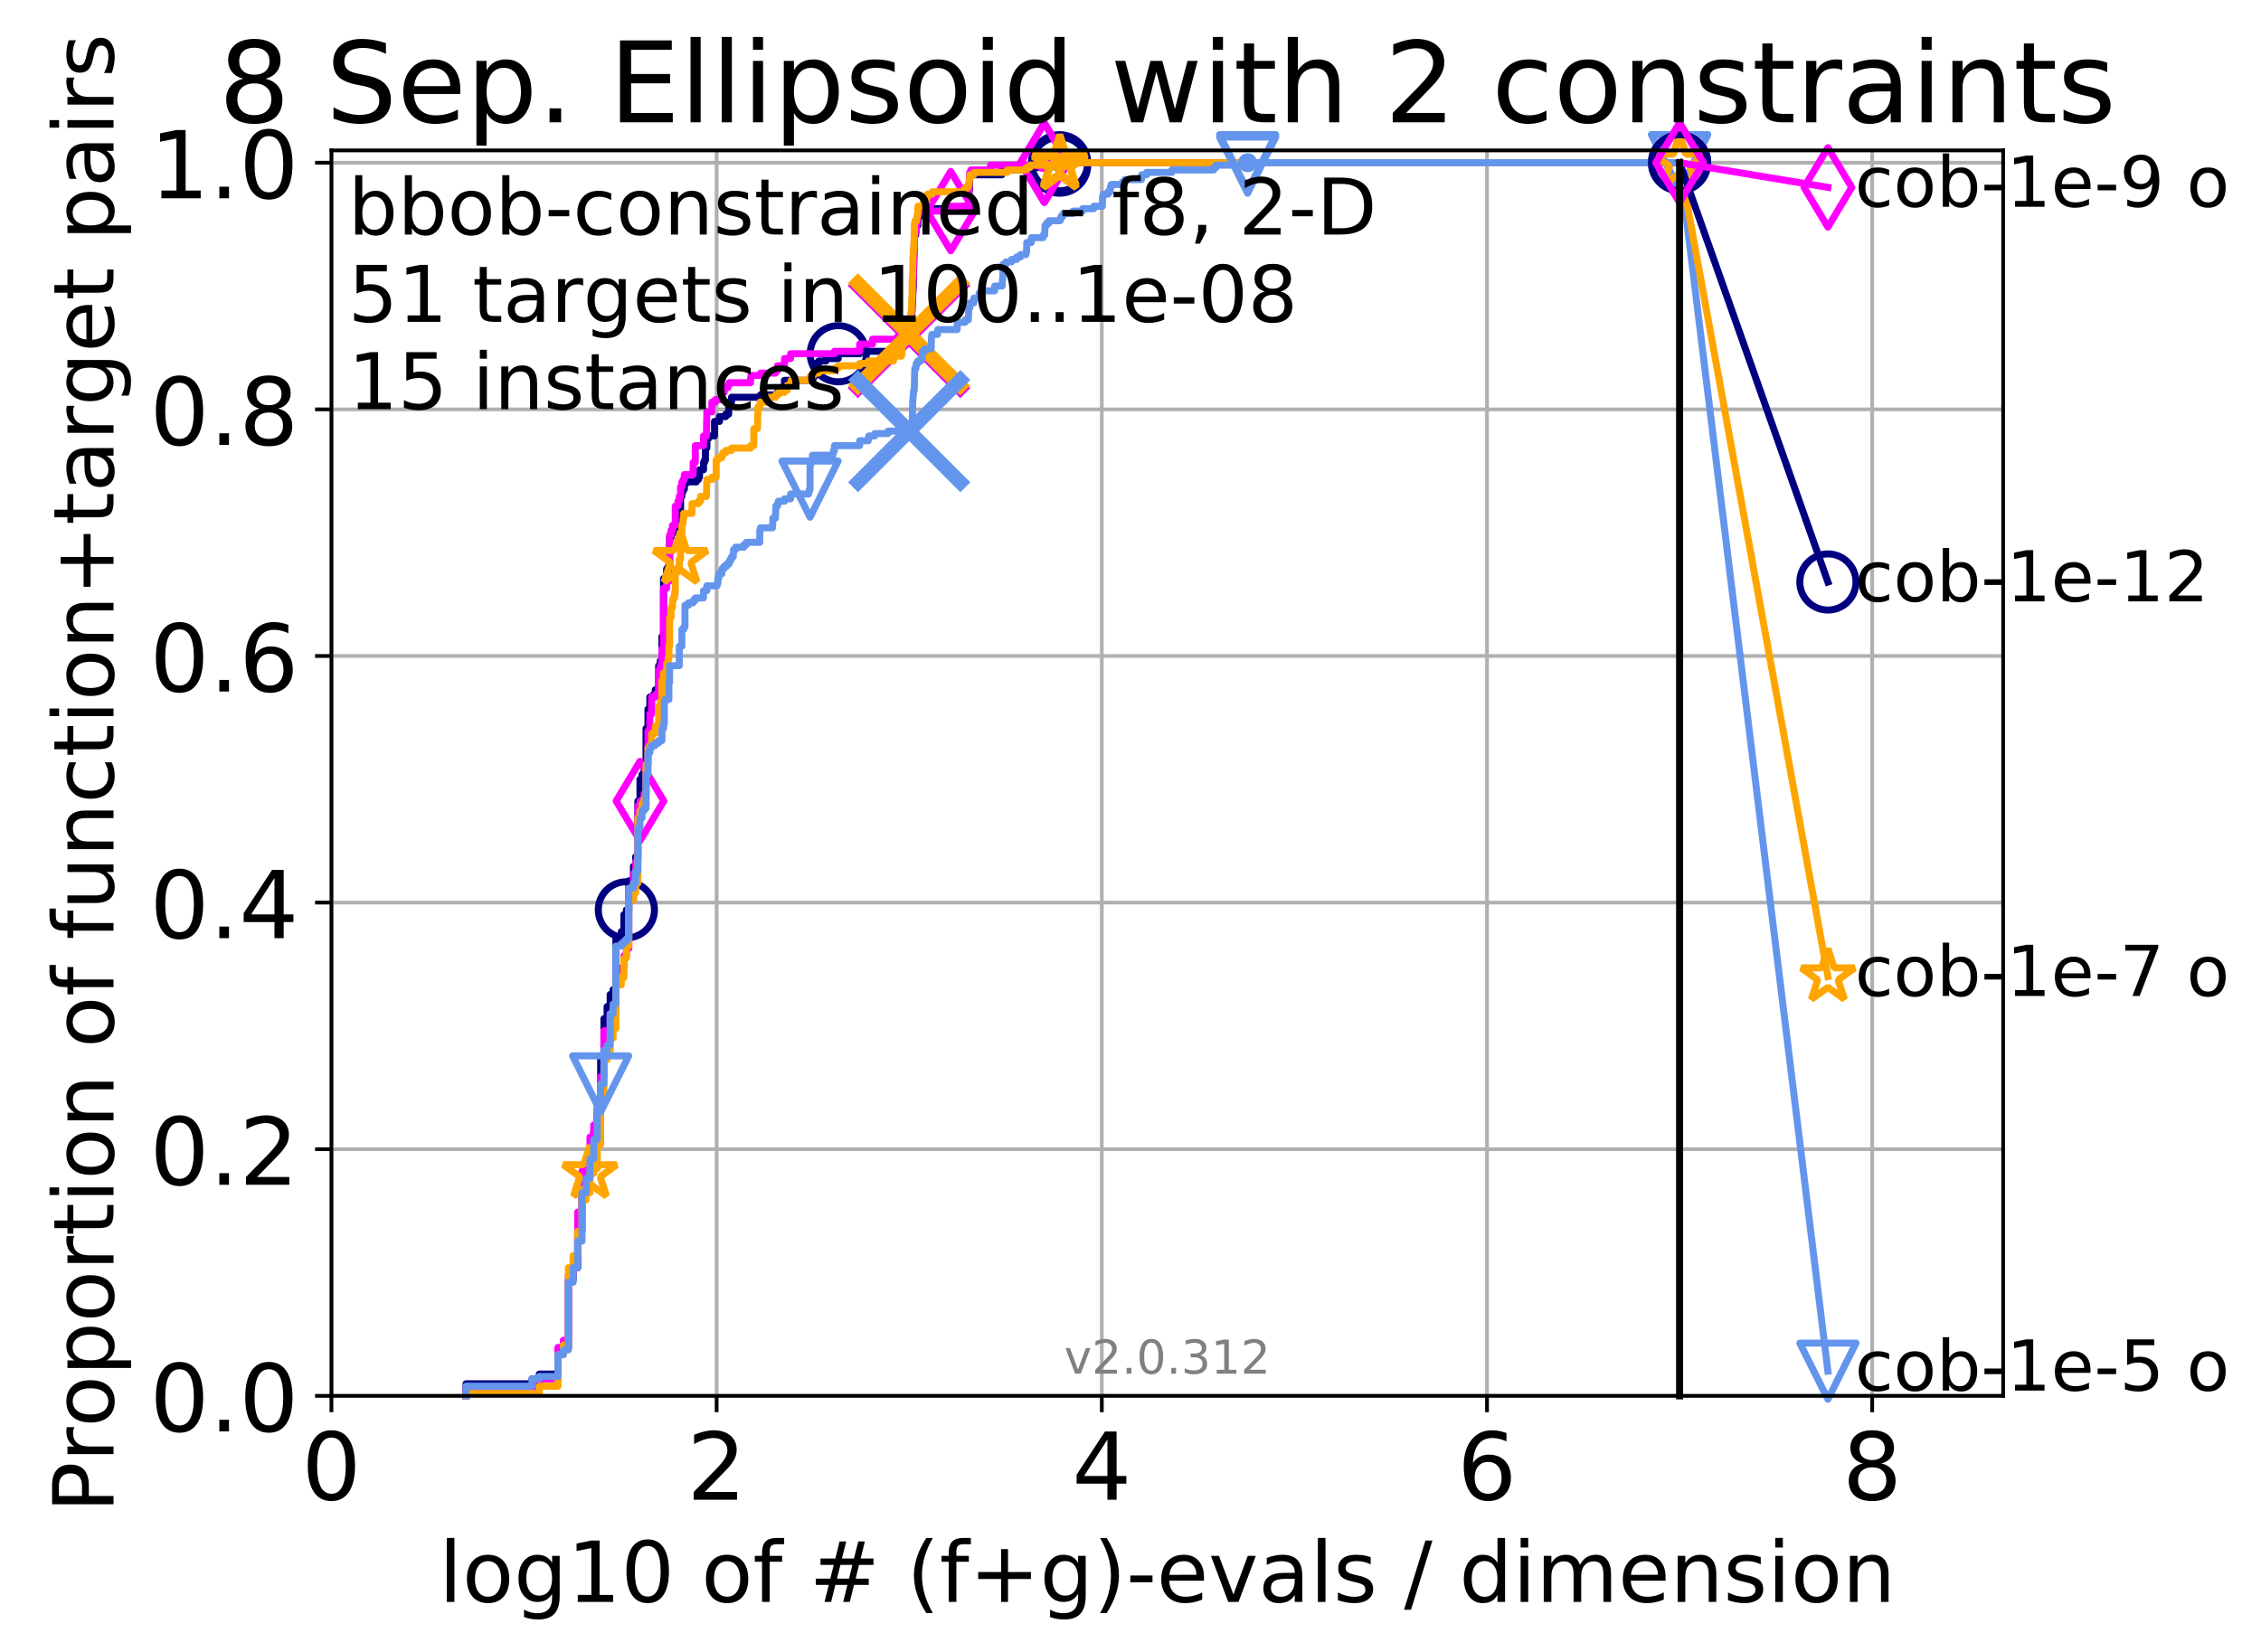<?xml version="1.0" encoding="utf-8" standalone="no"?>
<!DOCTYPE svg PUBLIC "-//W3C//DTD SVG 1.1//EN"
  "http://www.w3.org/Graphics/SVG/1.1/DTD/svg11.dtd">
<!-- Created with matplotlib (http://matplotlib.org/) -->
<svg height="353pt" version="1.1" viewBox="0 0 483 353" width="483pt" xmlns="http://www.w3.org/2000/svg" xmlns:xlink="http://www.w3.org/1999/xlink">
 <defs>
  <style type="text/css">
*{stroke-linecap:butt;stroke-linejoin:round;}
  </style>
 </defs>
 <g id="figure_1">
  <g id="patch_1">
   <path d="M 0 353.222 
L 483.84 353.222 
L 483.84 0 
L 0 0 
z
" style="fill:#ffffff;"/>
  </g>
  <g id="axes_1">
   <g id="patch_2">
    <path d="M 70.8 298.245 
L 427.92 298.245 
L 427.92 32.133 
L 70.8 32.133 
z
" style="fill:#ffffff;"/>
   </g>
   <g id="matplotlib.axis_1">
    <g id="xtick_1">
     <g id="line2d_1">
      <path clip-path="url(#p8afad73fcc)" d="M 70.8 298.245 
L 70.8 32.133 
" style="fill:none;stroke:#b0b0b0;stroke-linecap:square;stroke-width:0.8;"/>
     </g>
     <g id="line2d_2">
      <defs>
       <path d="M 0 0 
L 0 3.5 
" id="m88167420b4" style="stroke:#000000;stroke-width:0.8;"/>
      </defs>
      <g>
       <use style="stroke:#000000;stroke-width:0.8;" x="70.8" xlink:href="#m88167420b4" y="298.245"/>
      </g>
     </g>
     <g id="text_1">
      <!-- 0 -->
      <defs>
       <path d="M 31.781 66.406 
Q 24.172 66.406 20.328 58.906 
Q 16.5 51.422 16.5 36.375 
Q 16.5 21.391 20.328 13.891 
Q 24.172 6.391 31.781 6.391 
Q 39.453 6.391 43.281 13.891 
Q 47.125 21.391 47.125 36.375 
Q 47.125 51.422 43.281 58.906 
Q 39.453 66.406 31.781 66.406 
z
M 31.781 74.219 
Q 44.047 74.219 50.516 64.516 
Q 56.984 54.828 56.984 36.375 
Q 56.984 17.969 50.516 8.266 
Q 44.047 -1.422 31.781 -1.422 
Q 19.531 -1.422 13.062 8.266 
Q 6.594 17.969 6.594 36.375 
Q 6.594 54.828 13.062 64.516 
Q 19.531 74.219 31.781 74.219 
z
" id="DejaVuSans-30"/>
      </defs>
      <g transform="translate(64.438 320.442)scale(0.2 -0.2)">
       <use xlink:href="#DejaVuSans-30"/>
      </g>
     </g>
    </g>
    <g id="xtick_2">
     <g id="line2d_3">
      <path clip-path="url(#p8afad73fcc)" d="M 153.086 298.245 
L 153.086 32.133 
" style="fill:none;stroke:#b0b0b0;stroke-linecap:square;stroke-width:0.8;"/>
     </g>
     <g id="line2d_4">
      <g>
       <use style="stroke:#000000;stroke-width:0.8;" x="153.086" xlink:href="#m88167420b4" y="298.245"/>
      </g>
     </g>
     <g id="text_2">
      <!-- 2 -->
      <defs>
       <path d="M 19.188 8.297 
L 53.609 8.297 
L 53.609 0 
L 7.328 0 
L 7.328 8.297 
Q 12.938 14.109 22.625 23.891 
Q 32.328 33.688 34.812 36.531 
Q 39.547 41.844 41.422 45.531 
Q 43.312 49.219 43.312 52.781 
Q 43.312 58.594 39.234 62.25 
Q 35.156 65.922 28.609 65.922 
Q 23.969 65.922 18.812 64.312 
Q 13.672 62.703 7.812 59.422 
L 7.812 69.391 
Q 13.766 71.781 18.938 73 
Q 24.125 74.219 28.422 74.219 
Q 39.75 74.219 46.484 68.547 
Q 53.219 62.891 53.219 53.422 
Q 53.219 48.922 51.531 44.891 
Q 49.859 40.875 45.406 35.406 
Q 44.188 33.984 37.641 27.219 
Q 31.109 20.453 19.188 8.297 
z
" id="DejaVuSans-32"/>
      </defs>
      <g transform="translate(146.723 320.442)scale(0.2 -0.2)">
       <use xlink:href="#DejaVuSans-32"/>
      </g>
     </g>
    </g>
    <g id="xtick_3">
     <g id="line2d_5">
      <path clip-path="url(#p8afad73fcc)" d="M 235.371 298.245 
L 235.371 32.133 
" style="fill:none;stroke:#b0b0b0;stroke-linecap:square;stroke-width:0.8;"/>
     </g>
     <g id="line2d_6">
      <g>
       <use style="stroke:#000000;stroke-width:0.8;" x="235.371" xlink:href="#m88167420b4" y="298.245"/>
      </g>
     </g>
     <g id="text_3">
      <!-- 4 -->
      <defs>
       <path d="M 37.797 64.312 
L 12.891 25.391 
L 37.797 25.391 
z
M 35.203 72.906 
L 47.609 72.906 
L 47.609 25.391 
L 58.016 25.391 
L 58.016 17.188 
L 47.609 17.188 
L 47.609 0 
L 37.797 0 
L 37.797 17.188 
L 4.891 17.188 
L 4.891 26.703 
z
" id="DejaVuSans-34"/>
      </defs>
      <g transform="translate(229.009 320.442)scale(0.2 -0.2)">
       <use xlink:href="#DejaVuSans-34"/>
      </g>
     </g>
    </g>
    <g id="xtick_4">
     <g id="line2d_7">
      <path clip-path="url(#p8afad73fcc)" d="M 317.657 298.245 
L 317.657 32.133 
" style="fill:none;stroke:#b0b0b0;stroke-linecap:square;stroke-width:0.8;"/>
     </g>
     <g id="line2d_8">
      <g>
       <use style="stroke:#000000;stroke-width:0.8;" x="317.657" xlink:href="#m88167420b4" y="298.245"/>
      </g>
     </g>
     <g id="text_4">
      <!-- 6 -->
      <defs>
       <path d="M 33.016 40.375 
Q 26.375 40.375 22.484 35.828 
Q 18.609 31.297 18.609 23.391 
Q 18.609 15.531 22.484 10.953 
Q 26.375 6.391 33.016 6.391 
Q 39.656 6.391 43.531 10.953 
Q 47.406 15.531 47.406 23.391 
Q 47.406 31.297 43.531 35.828 
Q 39.656 40.375 33.016 40.375 
z
M 52.594 71.297 
L 52.594 62.312 
Q 48.875 64.062 45.094 64.984 
Q 41.312 65.922 37.594 65.922 
Q 27.828 65.922 22.672 59.328 
Q 17.531 52.734 16.797 39.406 
Q 19.672 43.656 24.016 45.922 
Q 28.375 48.188 33.594 48.188 
Q 44.578 48.188 50.953 41.516 
Q 57.328 34.859 57.328 23.391 
Q 57.328 12.156 50.688 5.359 
Q 44.047 -1.422 33.016 -1.422 
Q 20.359 -1.422 13.672 8.266 
Q 6.984 17.969 6.984 36.375 
Q 6.984 53.656 15.188 63.938 
Q 23.391 74.219 37.203 74.219 
Q 40.922 74.219 44.703 73.484 
Q 48.484 72.75 52.594 71.297 
z
" id="DejaVuSans-36"/>
      </defs>
      <g transform="translate(311.295 320.442)scale(0.2 -0.2)">
       <use xlink:href="#DejaVuSans-36"/>
      </g>
     </g>
    </g>
    <g id="xtick_5">
     <g id="line2d_9">
      <path clip-path="url(#p8afad73fcc)" d="M 399.943 298.245 
L 399.943 32.133 
" style="fill:none;stroke:#b0b0b0;stroke-linecap:square;stroke-width:0.8;"/>
     </g>
     <g id="line2d_10">
      <g>
       <use style="stroke:#000000;stroke-width:0.8;" x="399.943" xlink:href="#m88167420b4" y="298.245"/>
      </g>
     </g>
     <g id="text_5">
      <!-- 8 -->
      <defs>
       <path d="M 31.781 34.625 
Q 24.75 34.625 20.719 30.859 
Q 16.703 27.094 16.703 20.516 
Q 16.703 13.922 20.719 10.156 
Q 24.75 6.391 31.781 6.391 
Q 38.812 6.391 42.859 10.172 
Q 46.922 13.969 46.922 20.516 
Q 46.922 27.094 42.891 30.859 
Q 38.875 34.625 31.781 34.625 
z
M 21.922 38.812 
Q 15.578 40.375 12.031 44.719 
Q 8.5 49.078 8.5 55.328 
Q 8.5 64.062 14.719 69.141 
Q 20.953 74.219 31.781 74.219 
Q 42.672 74.219 48.875 69.141 
Q 55.078 64.062 55.078 55.328 
Q 55.078 49.078 51.531 44.719 
Q 48 40.375 41.703 38.812 
Q 48.828 37.156 52.797 32.312 
Q 56.781 27.484 56.781 20.516 
Q 56.781 9.906 50.312 4.234 
Q 43.844 -1.422 31.781 -1.422 
Q 19.734 -1.422 13.25 4.234 
Q 6.781 9.906 6.781 20.516 
Q 6.781 27.484 10.781 32.312 
Q 14.797 37.156 21.922 38.812 
z
M 18.312 54.391 
Q 18.312 48.734 21.844 45.562 
Q 25.391 42.391 31.781 42.391 
Q 38.141 42.391 41.719 45.562 
Q 45.312 48.734 45.312 54.391 
Q 45.312 60.062 41.719 63.234 
Q 38.141 66.406 31.781 66.406 
Q 25.391 66.406 21.844 63.234 
Q 18.312 60.062 18.312 54.391 
z
" id="DejaVuSans-38"/>
      </defs>
      <g transform="translate(393.58 320.442)scale(0.2 -0.2)">
       <use xlink:href="#DejaVuSans-38"/>
      </g>
     </g>
    </g>
    <g id="text_6">
     <!-- log10 of # (f+g)-evals / dimension -->
     <defs>
      <path d="M 9.422 75.984 
L 18.406 75.984 
L 18.406 0 
L 9.422 0 
z
" id="DejaVuSans-6c"/>
      <path d="M 30.609 48.391 
Q 23.391 48.391 19.188 42.75 
Q 14.984 37.109 14.984 27.297 
Q 14.984 17.484 19.156 11.844 
Q 23.344 6.203 30.609 6.203 
Q 37.797 6.203 41.984 11.859 
Q 46.188 17.531 46.188 27.297 
Q 46.188 37.016 41.984 42.703 
Q 37.797 48.391 30.609 48.391 
z
M 30.609 56 
Q 42.328 56 49.016 48.375 
Q 55.719 40.766 55.719 27.297 
Q 55.719 13.875 49.016 6.219 
Q 42.328 -1.422 30.609 -1.422 
Q 18.844 -1.422 12.172 6.219 
Q 5.516 13.875 5.516 27.297 
Q 5.516 40.766 12.172 48.375 
Q 18.844 56 30.609 56 
z
" id="DejaVuSans-6f"/>
      <path d="M 45.406 27.984 
Q 45.406 37.75 41.375 43.109 
Q 37.359 48.484 30.078 48.484 
Q 22.859 48.484 18.828 43.109 
Q 14.797 37.75 14.797 27.984 
Q 14.797 18.266 18.828 12.891 
Q 22.859 7.516 30.078 7.516 
Q 37.359 7.516 41.375 12.891 
Q 45.406 18.266 45.406 27.984 
z
M 54.391 6.781 
Q 54.391 -7.172 48.188 -13.984 
Q 42 -20.797 29.203 -20.797 
Q 24.469 -20.797 20.266 -20.094 
Q 16.062 -19.391 12.109 -17.922 
L 12.109 -9.188 
Q 16.062 -11.328 19.922 -12.344 
Q 23.781 -13.375 27.781 -13.375 
Q 36.625 -13.375 41.016 -8.766 
Q 45.406 -4.156 45.406 5.172 
L 45.406 9.625 
Q 42.625 4.781 38.281 2.391 
Q 33.938 0 27.875 0 
Q 17.828 0 11.672 7.656 
Q 5.516 15.328 5.516 27.984 
Q 5.516 40.672 11.672 48.328 
Q 17.828 56 27.875 56 
Q 33.938 56 38.281 53.609 
Q 42.625 51.219 45.406 46.391 
L 45.406 54.688 
L 54.391 54.688 
z
" id="DejaVuSans-67"/>
      <path d="M 12.406 8.297 
L 28.516 8.297 
L 28.516 63.922 
L 10.984 60.406 
L 10.984 69.391 
L 28.422 72.906 
L 38.281 72.906 
L 38.281 8.297 
L 54.391 8.297 
L 54.391 0 
L 12.406 0 
z
" id="DejaVuSans-31"/>
      <path id="DejaVuSans-20"/>
      <path d="M 37.109 75.984 
L 37.109 68.5 
L 28.516 68.5 
Q 23.688 68.5 21.797 66.547 
Q 19.922 64.594 19.922 59.516 
L 19.922 54.688 
L 34.719 54.688 
L 34.719 47.703 
L 19.922 47.703 
L 19.922 0 
L 10.891 0 
L 10.891 47.703 
L 2.297 47.703 
L 2.297 54.688 
L 10.891 54.688 
L 10.891 58.5 
Q 10.891 67.625 15.141 71.797 
Q 19.391 75.984 28.609 75.984 
z
" id="DejaVuSans-66"/>
      <path d="M 51.125 44 
L 36.922 44 
L 32.812 27.688 
L 47.125 27.688 
z
M 43.797 71.781 
L 38.719 51.516 
L 52.984 51.516 
L 58.109 71.781 
L 65.922 71.781 
L 60.891 51.516 
L 76.125 51.516 
L 76.125 44 
L 58.984 44 
L 54.984 27.688 
L 70.516 27.688 
L 70.516 20.219 
L 53.078 20.219 
L 48 0 
L 40.188 0 
L 45.219 20.219 
L 30.906 20.219 
L 25.875 0 
L 18.016 0 
L 23.094 20.219 
L 7.719 20.219 
L 7.719 27.688 
L 24.906 27.688 
L 29 44 
L 13.281 44 
L 13.281 51.516 
L 30.906 51.516 
L 35.891 71.781 
z
" id="DejaVuSans-23"/>
      <path d="M 31 75.875 
Q 24.469 64.656 21.281 53.656 
Q 18.109 42.672 18.109 31.391 
Q 18.109 20.125 21.312 9.062 
Q 24.516 -2 31 -13.188 
L 23.188 -13.188 
Q 15.875 -1.703 12.234 9.375 
Q 8.594 20.453 8.594 31.391 
Q 8.594 42.281 12.203 53.312 
Q 15.828 64.359 23.188 75.875 
z
" id="DejaVuSans-28"/>
      <path d="M 46 62.703 
L 46 35.5 
L 73.188 35.5 
L 73.188 27.203 
L 46 27.203 
L 46 0 
L 37.797 0 
L 37.797 27.203 
L 10.594 27.203 
L 10.594 35.5 
L 37.797 35.5 
L 37.797 62.703 
z
" id="DejaVuSans-2b"/>
      <path d="M 8.016 75.875 
L 15.828 75.875 
Q 23.141 64.359 26.781 53.312 
Q 30.422 42.281 30.422 31.391 
Q 30.422 20.453 26.781 9.375 
Q 23.141 -1.703 15.828 -13.188 
L 8.016 -13.188 
Q 14.5 -2 17.703 9.062 
Q 20.906 20.125 20.906 31.391 
Q 20.906 42.672 17.703 53.656 
Q 14.5 64.656 8.016 75.875 
z
" id="DejaVuSans-29"/>
      <path d="M 4.891 31.391 
L 31.203 31.391 
L 31.203 23.391 
L 4.891 23.391 
z
" id="DejaVuSans-2d"/>
      <path d="M 56.203 29.594 
L 56.203 25.203 
L 14.891 25.203 
Q 15.484 15.922 20.484 11.062 
Q 25.484 6.203 34.422 6.203 
Q 39.594 6.203 44.453 7.469 
Q 49.312 8.734 54.109 11.281 
L 54.109 2.781 
Q 49.266 0.734 44.188 -0.344 
Q 39.109 -1.422 33.891 -1.422 
Q 20.797 -1.422 13.156 6.188 
Q 5.516 13.812 5.516 26.812 
Q 5.516 40.234 12.766 48.109 
Q 20.016 56 32.328 56 
Q 43.359 56 49.781 48.891 
Q 56.203 41.797 56.203 29.594 
z
M 47.219 32.234 
Q 47.125 39.594 43.094 43.984 
Q 39.062 48.391 32.422 48.391 
Q 24.906 48.391 20.391 44.141 
Q 15.875 39.891 15.188 32.172 
z
" id="DejaVuSans-65"/>
      <path d="M 2.984 54.688 
L 12.5 54.688 
L 29.594 8.797 
L 46.688 54.688 
L 56.203 54.688 
L 35.688 0 
L 23.484 0 
z
" id="DejaVuSans-76"/>
      <path d="M 34.281 27.484 
Q 23.391 27.484 19.188 25 
Q 14.984 22.516 14.984 16.5 
Q 14.984 11.719 18.141 8.906 
Q 21.297 6.109 26.703 6.109 
Q 34.188 6.109 38.703 11.406 
Q 43.219 16.703 43.219 25.484 
L 43.219 27.484 
z
M 52.203 31.203 
L 52.203 0 
L 43.219 0 
L 43.219 8.297 
Q 40.141 3.328 35.547 0.953 
Q 30.953 -1.422 24.312 -1.422 
Q 15.922 -1.422 10.953 3.297 
Q 6 8.016 6 15.922 
Q 6 25.141 12.172 29.828 
Q 18.359 34.516 30.609 34.516 
L 43.219 34.516 
L 43.219 35.406 
Q 43.219 41.609 39.141 45 
Q 35.062 48.391 27.688 48.391 
Q 23 48.391 18.547 47.266 
Q 14.109 46.141 10.016 43.891 
L 10.016 52.203 
Q 14.938 54.109 19.578 55.047 
Q 24.219 56 28.609 56 
Q 40.484 56 46.344 49.844 
Q 52.203 43.703 52.203 31.203 
z
" id="DejaVuSans-61"/>
      <path d="M 44.281 53.078 
L 44.281 44.578 
Q 40.484 46.531 36.375 47.5 
Q 32.281 48.484 27.875 48.484 
Q 21.188 48.484 17.844 46.438 
Q 14.5 44.391 14.5 40.281 
Q 14.5 37.156 16.891 35.375 
Q 19.281 33.594 26.516 31.984 
L 29.594 31.297 
Q 39.156 29.25 43.188 25.516 
Q 47.219 21.781 47.219 15.094 
Q 47.219 7.469 41.188 3.016 
Q 35.156 -1.422 24.609 -1.422 
Q 20.219 -1.422 15.453 -0.562 
Q 10.688 0.297 5.422 2 
L 5.422 11.281 
Q 10.406 8.688 15.234 7.391 
Q 20.062 6.109 24.812 6.109 
Q 31.156 6.109 34.562 8.281 
Q 37.984 10.453 37.984 14.406 
Q 37.984 18.062 35.516 20.016 
Q 33.062 21.969 24.703 23.781 
L 21.578 24.516 
Q 13.234 26.266 9.516 29.906 
Q 5.812 33.547 5.812 39.891 
Q 5.812 47.609 11.281 51.797 
Q 16.75 56 26.812 56 
Q 31.781 56 36.172 55.266 
Q 40.578 54.547 44.281 53.078 
z
" id="DejaVuSans-73"/>
      <path d="M 25.391 72.906 
L 33.688 72.906 
L 8.297 -9.281 
L 0 -9.281 
z
" id="DejaVuSans-2f"/>
      <path d="M 45.406 46.391 
L 45.406 75.984 
L 54.391 75.984 
L 54.391 0 
L 45.406 0 
L 45.406 8.203 
Q 42.578 3.328 38.25 0.953 
Q 33.938 -1.422 27.875 -1.422 
Q 17.969 -1.422 11.734 6.484 
Q 5.516 14.406 5.516 27.297 
Q 5.516 40.188 11.734 48.094 
Q 17.969 56 27.875 56 
Q 33.938 56 38.25 53.625 
Q 42.578 51.266 45.406 46.391 
z
M 14.797 27.297 
Q 14.797 17.391 18.875 11.75 
Q 22.953 6.109 30.078 6.109 
Q 37.203 6.109 41.297 11.75 
Q 45.406 17.391 45.406 27.297 
Q 45.406 37.203 41.297 42.844 
Q 37.203 48.484 30.078 48.484 
Q 22.953 48.484 18.875 42.844 
Q 14.797 37.203 14.797 27.297 
z
" id="DejaVuSans-64"/>
      <path d="M 9.422 54.688 
L 18.406 54.688 
L 18.406 0 
L 9.422 0 
z
M 9.422 75.984 
L 18.406 75.984 
L 18.406 64.594 
L 9.422 64.594 
z
" id="DejaVuSans-69"/>
      <path d="M 52 44.188 
Q 55.375 50.25 60.062 53.125 
Q 64.75 56 71.094 56 
Q 79.641 56 84.281 50.016 
Q 88.922 44.047 88.922 33.016 
L 88.922 0 
L 79.891 0 
L 79.891 32.719 
Q 79.891 40.578 77.094 44.375 
Q 74.312 48.188 68.609 48.188 
Q 61.625 48.188 57.562 43.547 
Q 53.516 38.922 53.516 30.906 
L 53.516 0 
L 44.484 0 
L 44.484 32.719 
Q 44.484 40.625 41.703 44.406 
Q 38.922 48.188 33.109 48.188 
Q 26.219 48.188 22.156 43.531 
Q 18.109 38.875 18.109 30.906 
L 18.109 0 
L 9.078 0 
L 9.078 54.688 
L 18.109 54.688 
L 18.109 46.188 
Q 21.188 51.219 25.484 53.609 
Q 29.781 56 35.688 56 
Q 41.656 56 45.828 52.969 
Q 50 49.953 52 44.188 
z
" id="DejaVuSans-6d"/>
      <path d="M 54.891 33.016 
L 54.891 0 
L 45.906 0 
L 45.906 32.719 
Q 45.906 40.484 42.875 44.328 
Q 39.844 48.188 33.797 48.188 
Q 26.516 48.188 22.312 43.547 
Q 18.109 38.922 18.109 30.906 
L 18.109 0 
L 9.078 0 
L 9.078 54.688 
L 18.109 54.688 
L 18.109 46.188 
Q 21.344 51.125 25.703 53.562 
Q 30.078 56 35.797 56 
Q 45.219 56 50.047 50.172 
Q 54.891 44.344 54.891 33.016 
z
" id="DejaVuSans-6e"/>
     </defs>
     <g transform="translate(93.753 342.279)scale(0.18 -0.18)">
      <use xlink:href="#DejaVuSans-6c"/>
      <use x="27.783" xlink:href="#DejaVuSans-6f"/>
      <use x="88.965" xlink:href="#DejaVuSans-67"/>
      <use x="152.441" xlink:href="#DejaVuSans-31"/>
      <use x="216.064" xlink:href="#DejaVuSans-30"/>
      <use x="279.688" xlink:href="#DejaVuSans-20"/>
      <use x="311.475" xlink:href="#DejaVuSans-6f"/>
      <use x="372.656" xlink:href="#DejaVuSans-66"/>
      <use x="407.861" xlink:href="#DejaVuSans-20"/>
      <use x="439.648" xlink:href="#DejaVuSans-23"/>
      <use x="523.438" xlink:href="#DejaVuSans-20"/>
      <use x="555.225" xlink:href="#DejaVuSans-28"/>
      <use x="594.238" xlink:href="#DejaVuSans-66"/>
      <use x="629.443" xlink:href="#DejaVuSans-2b"/>
      <use x="713.232" xlink:href="#DejaVuSans-67"/>
      <use x="776.709" xlink:href="#DejaVuSans-29"/>
      <use x="815.723" xlink:href="#DejaVuSans-2d"/>
      <use x="851.807" xlink:href="#DejaVuSans-65"/>
      <use x="913.33" xlink:href="#DejaVuSans-76"/>
      <use x="972.51" xlink:href="#DejaVuSans-61"/>
      <use x="1033.789" xlink:href="#DejaVuSans-6c"/>
      <use x="1061.572" xlink:href="#DejaVuSans-73"/>
      <use x="1113.672" xlink:href="#DejaVuSans-20"/>
      <use x="1145.459" xlink:href="#DejaVuSans-2f"/>
      <use x="1179.15" xlink:href="#DejaVuSans-20"/>
      <use x="1210.938" xlink:href="#DejaVuSans-64"/>
      <use x="1274.414" xlink:href="#DejaVuSans-69"/>
      <use x="1302.197" xlink:href="#DejaVuSans-6d"/>
      <use x="1399.609" xlink:href="#DejaVuSans-65"/>
      <use x="1461.133" xlink:href="#DejaVuSans-6e"/>
      <use x="1524.512" xlink:href="#DejaVuSans-73"/>
      <use x="1576.611" xlink:href="#DejaVuSans-69"/>
      <use x="1604.395" xlink:href="#DejaVuSans-6f"/>
      <use x="1665.576" xlink:href="#DejaVuSans-6e"/>
     </g>
    </g>
   </g>
   <g id="matplotlib.axis_2">
    <g id="ytick_1">
     <g id="line2d_11">
      <path clip-path="url(#p8afad73fcc)" d="M 70.8 298.245 
L 427.92 298.245 
" style="fill:none;stroke:#b0b0b0;stroke-linecap:square;stroke-width:0.8;"/>
     </g>
     <g id="line2d_12">
      <defs>
       <path d="M 0 0 
L -3.5 0 
" id="m2e609ebae5" style="stroke:#000000;stroke-width:0.8;"/>
      </defs>
      <g>
       <use style="stroke:#000000;stroke-width:0.8;" x="70.8" xlink:href="#m2e609ebae5" y="298.245"/>
      </g>
     </g>
     <g id="text_7">
      <!-- 0.0 -->
      <defs>
       <path d="M 10.688 12.406 
L 21 12.406 
L 21 0 
L 10.688 0 
z
" id="DejaVuSans-2e"/>
      </defs>
      <g transform="translate(31.994 305.844)scale(0.2 -0.2)">
       <use xlink:href="#DejaVuSans-30"/>
       <use x="63.623" xlink:href="#DejaVuSans-2e"/>
       <use x="95.41" xlink:href="#DejaVuSans-30"/>
      </g>
     </g>
    </g>
    <g id="ytick_2">
     <g id="line2d_13">
      <path clip-path="url(#p8afad73fcc)" d="M 70.8 245.55 
L 427.92 245.55 
" style="fill:none;stroke:#b0b0b0;stroke-linecap:square;stroke-width:0.8;"/>
     </g>
     <g id="line2d_14">
      <g>
       <use style="stroke:#000000;stroke-width:0.8;" x="70.8" xlink:href="#m2e609ebae5" y="245.55"/>
      </g>
     </g>
     <g id="text_8">
      <!-- 0.2 -->
      <g transform="translate(31.994 253.148)scale(0.2 -0.2)">
       <use xlink:href="#DejaVuSans-30"/>
       <use x="63.623" xlink:href="#DejaVuSans-2e"/>
       <use x="95.41" xlink:href="#DejaVuSans-32"/>
      </g>
     </g>
    </g>
    <g id="ytick_3">
     <g id="line2d_15">
      <path clip-path="url(#p8afad73fcc)" d="M 70.8 192.854 
L 427.92 192.854 
" style="fill:none;stroke:#b0b0b0;stroke-linecap:square;stroke-width:0.8;"/>
     </g>
     <g id="line2d_16">
      <g>
       <use style="stroke:#000000;stroke-width:0.8;" x="70.8" xlink:href="#m2e609ebae5" y="192.854"/>
      </g>
     </g>
     <g id="text_9">
      <!-- 0.4 -->
      <g transform="translate(31.994 200.453)scale(0.2 -0.2)">
       <use xlink:href="#DejaVuSans-30"/>
       <use x="63.623" xlink:href="#DejaVuSans-2e"/>
       <use x="95.41" xlink:href="#DejaVuSans-34"/>
      </g>
     </g>
    </g>
    <g id="ytick_4">
     <g id="line2d_17">
      <path clip-path="url(#p8afad73fcc)" d="M 70.8 140.159 
L 427.92 140.159 
" style="fill:none;stroke:#b0b0b0;stroke-linecap:square;stroke-width:0.8;"/>
     </g>
     <g id="line2d_18">
      <g>
       <use style="stroke:#000000;stroke-width:0.8;" x="70.8" xlink:href="#m2e609ebae5" y="140.159"/>
      </g>
     </g>
     <g id="text_10">
      <!-- 0.6 -->
      <g transform="translate(31.994 147.757)scale(0.2 -0.2)">
       <use xlink:href="#DejaVuSans-30"/>
       <use x="63.623" xlink:href="#DejaVuSans-2e"/>
       <use x="95.41" xlink:href="#DejaVuSans-36"/>
      </g>
     </g>
    </g>
    <g id="ytick_5">
     <g id="line2d_19">
      <path clip-path="url(#p8afad73fcc)" d="M 70.8 87.464 
L 427.92 87.464 
" style="fill:none;stroke:#b0b0b0;stroke-linecap:square;stroke-width:0.8;"/>
     </g>
     <g id="line2d_20">
      <g>
       <use style="stroke:#000000;stroke-width:0.8;" x="70.8" xlink:href="#m2e609ebae5" y="87.464"/>
      </g>
     </g>
     <g id="text_11">
      <!-- 0.8 -->
      <g transform="translate(31.994 95.062)scale(0.2 -0.2)">
       <use xlink:href="#DejaVuSans-30"/>
       <use x="63.623" xlink:href="#DejaVuSans-2e"/>
       <use x="95.41" xlink:href="#DejaVuSans-38"/>
      </g>
     </g>
    </g>
    <g id="ytick_6">
     <g id="line2d_21">
      <path clip-path="url(#p8afad73fcc)" d="M 70.8 34.768 
L 427.92 34.768 
" style="fill:none;stroke:#b0b0b0;stroke-linecap:square;stroke-width:0.8;"/>
     </g>
     <g id="line2d_22">
      <g>
       <use style="stroke:#000000;stroke-width:0.8;" x="70.8" xlink:href="#m2e609ebae5" y="34.768"/>
      </g>
     </g>
     <g id="text_12">
      <!-- 1.0 -->
      <g transform="translate(31.994 42.367)scale(0.2 -0.2)">
       <use xlink:href="#DejaVuSans-31"/>
       <use x="63.623" xlink:href="#DejaVuSans-2e"/>
       <use x="95.41" xlink:href="#DejaVuSans-30"/>
      </g>
     </g>
    </g>
    <g id="text_13">
     <!-- Proportion of function+target pairs -->
     <defs>
      <path d="M 19.672 64.797 
L 19.672 37.406 
L 32.078 37.406 
Q 38.969 37.406 42.719 40.969 
Q 46.484 44.531 46.484 51.125 
Q 46.484 57.672 42.719 61.234 
Q 38.969 64.797 32.078 64.797 
z
M 9.812 72.906 
L 32.078 72.906 
Q 44.344 72.906 50.609 67.359 
Q 56.891 61.812 56.891 51.125 
Q 56.891 40.328 50.609 34.812 
Q 44.344 29.297 32.078 29.297 
L 19.672 29.297 
L 19.672 0 
L 9.812 0 
z
" id="DejaVuSans-50"/>
      <path d="M 41.109 46.297 
Q 39.594 47.172 37.812 47.578 
Q 36.031 48 33.891 48 
Q 26.266 48 22.188 43.047 
Q 18.109 38.094 18.109 28.812 
L 18.109 0 
L 9.078 0 
L 9.078 54.688 
L 18.109 54.688 
L 18.109 46.188 
Q 20.953 51.172 25.484 53.578 
Q 30.031 56 36.531 56 
Q 37.453 56 38.578 55.875 
Q 39.703 55.766 41.062 55.516 
z
" id="DejaVuSans-72"/>
      <path d="M 18.109 8.203 
L 18.109 -20.797 
L 9.078 -20.797 
L 9.078 54.688 
L 18.109 54.688 
L 18.109 46.391 
Q 20.953 51.266 25.266 53.625 
Q 29.594 56 35.594 56 
Q 45.562 56 51.781 48.094 
Q 58.016 40.188 58.016 27.297 
Q 58.016 14.406 51.781 6.484 
Q 45.562 -1.422 35.594 -1.422 
Q 29.594 -1.422 25.266 0.953 
Q 20.953 3.328 18.109 8.203 
z
M 48.688 27.297 
Q 48.688 37.203 44.609 42.844 
Q 40.531 48.484 33.406 48.484 
Q 26.266 48.484 22.188 42.844 
Q 18.109 37.203 18.109 27.297 
Q 18.109 17.391 22.188 11.75 
Q 26.266 6.109 33.406 6.109 
Q 40.531 6.109 44.609 11.75 
Q 48.688 17.391 48.688 27.297 
z
" id="DejaVuSans-70"/>
      <path d="M 18.312 70.219 
L 18.312 54.688 
L 36.812 54.688 
L 36.812 47.703 
L 18.312 47.703 
L 18.312 18.016 
Q 18.312 11.328 20.141 9.422 
Q 21.969 7.516 27.594 7.516 
L 36.812 7.516 
L 36.812 0 
L 27.594 0 
Q 17.188 0 13.234 3.875 
Q 9.281 7.766 9.281 18.016 
L 9.281 47.703 
L 2.688 47.703 
L 2.688 54.688 
L 9.281 54.688 
L 9.281 70.219 
z
" id="DejaVuSans-74"/>
      <path d="M 8.5 21.578 
L 8.5 54.688 
L 17.484 54.688 
L 17.484 21.922 
Q 17.484 14.156 20.5 10.266 
Q 23.531 6.391 29.594 6.391 
Q 36.859 6.391 41.078 11.031 
Q 45.312 15.672 45.312 23.688 
L 45.312 54.688 
L 54.297 54.688 
L 54.297 0 
L 45.312 0 
L 45.312 8.406 
Q 42.047 3.422 37.719 1 
Q 33.406 -1.422 27.688 -1.422 
Q 18.266 -1.422 13.375 4.438 
Q 8.5 10.297 8.5 21.578 
z
M 31.109 56 
z
" id="DejaVuSans-75"/>
      <path d="M 48.781 52.594 
L 48.781 44.188 
Q 44.969 46.297 41.141 47.344 
Q 37.312 48.391 33.406 48.391 
Q 24.656 48.391 19.812 42.844 
Q 14.984 37.312 14.984 27.297 
Q 14.984 17.281 19.812 11.734 
Q 24.656 6.203 33.406 6.203 
Q 37.312 6.203 41.141 7.25 
Q 44.969 8.297 48.781 10.406 
L 48.781 2.094 
Q 45.016 0.344 40.984 -0.531 
Q 36.969 -1.422 32.422 -1.422 
Q 20.062 -1.422 12.781 6.344 
Q 5.516 14.109 5.516 27.297 
Q 5.516 40.672 12.859 48.328 
Q 20.219 56 33.016 56 
Q 37.156 56 41.109 55.141 
Q 45.062 54.297 48.781 52.594 
z
" id="DejaVuSans-63"/>
     </defs>
     <g transform="translate(24.25 323.179)rotate(-90)scale(0.18 -0.18)">
      <use xlink:href="#DejaVuSans-50"/>
      <use x="60.287" xlink:href="#DejaVuSans-72"/>
      <use x="101.369" xlink:href="#DejaVuSans-6f"/>
      <use x="162.551" xlink:href="#DejaVuSans-70"/>
      <use x="226.027" xlink:href="#DejaVuSans-6f"/>
      <use x="287.209" xlink:href="#DejaVuSans-72"/>
      <use x="328.322" xlink:href="#DejaVuSans-74"/>
      <use x="367.531" xlink:href="#DejaVuSans-69"/>
      <use x="395.314" xlink:href="#DejaVuSans-6f"/>
      <use x="456.496" xlink:href="#DejaVuSans-6e"/>
      <use x="519.875" xlink:href="#DejaVuSans-20"/>
      <use x="551.662" xlink:href="#DejaVuSans-6f"/>
      <use x="612.844" xlink:href="#DejaVuSans-66"/>
      <use x="648.049" xlink:href="#DejaVuSans-20"/>
      <use x="679.836" xlink:href="#DejaVuSans-66"/>
      <use x="715.041" xlink:href="#DejaVuSans-75"/>
      <use x="778.42" xlink:href="#DejaVuSans-6e"/>
      <use x="841.799" xlink:href="#DejaVuSans-63"/>
      <use x="896.779" xlink:href="#DejaVuSans-74"/>
      <use x="935.988" xlink:href="#DejaVuSans-69"/>
      <use x="963.771" xlink:href="#DejaVuSans-6f"/>
      <use x="1024.953" xlink:href="#DejaVuSans-6e"/>
      <use x="1088.332" xlink:href="#DejaVuSans-2b"/>
      <use x="1172.121" xlink:href="#DejaVuSans-74"/>
      <use x="1211.33" xlink:href="#DejaVuSans-61"/>
      <use x="1272.609" xlink:href="#DejaVuSans-72"/>
      <use x="1313.707" xlink:href="#DejaVuSans-67"/>
      <use x="1377.184" xlink:href="#DejaVuSans-65"/>
      <use x="1438.707" xlink:href="#DejaVuSans-74"/>
      <use x="1477.916" xlink:href="#DejaVuSans-20"/>
      <use x="1509.703" xlink:href="#DejaVuSans-70"/>
      <use x="1573.18" xlink:href="#DejaVuSans-61"/>
      <use x="1634.459" xlink:href="#DejaVuSans-69"/>
      <use x="1662.242" xlink:href="#DejaVuSans-72"/>
      <use x="1703.355" xlink:href="#DejaVuSans-73"/>
     </g>
    </g>
   </g>
   <g id="line2d_23">
    <defs>
     <path d="M 0 1.5 
C 0.398 1.5 0.779 1.342 1.061 1.061 
C 1.342 0.779 1.5 0.398 1.5 0 
C 1.5 -0.398 1.342 -0.779 1.061 -1.061 
C 0.779 -1.342 0.398 -1.5 0 -1.5 
C -0.398 -1.5 -0.779 -1.342 -1.061 -1.061 
C -1.342 -0.779 -1.5 -0.398 -1.5 0 
C -1.5 0.398 -1.342 0.779 -1.061 1.061 
C -0.779 1.342 -0.398 1.5 0 1.5 
z
" id="me344f44d6d" style="stroke:#000080;"/>
    </defs>
    <g>
     <use style="fill:#000080;stroke:#000080;" x="226.361" xlink:href="#me344f44d6d" y="34.768"/>
     <use style="fill:#000080;stroke:#000080;" x="226.361" xlink:href="#me344f44d6d" y="34.768"/>
    </g>
   </g>
   <g id="line2d_24">
    <path d="M 99.558 298.245 
L 99.558 295.662 
L 113.646 295.662 
L 113.646 294.629 
L 115.201 294.629 
L 115.201 293.596 
L 119.188 293.596 
L 119.188 288.43 
L 120.341 288.43 
L 120.341 287.913 
L 121.424 287.913 
L 121.424 273.448 
L 122.445 273.448 
L 122.445 270.864 
L 123.412 270.864 
L 123.412 263.115 
L 124.328 263.115 
L 124.328 253.816 
L 125.2 253.816 
L 125.2 250.716 
L 126.031 250.716 
L 126.031 245.55 
L 126.825 245.55 
L 126.825 241.934 
L 127.586 241.934 
L 127.586 236.767 
L 128.315 236.767 
L 128.315 225.918 
L 129.016 225.918 
L 129.016 217.652 
L 129.69 217.652 
L 129.69 215.069 
L 130.34 215.069 
L 130.34 212.486 
L 130.967 212.486 
L 130.967 211.453 
L 131.573 211.453 
L 131.573 200.604 
L 132.726 200.604 
L 132.726 199.054 
L 133.276 199.054 
L 133.276 195.438 
L 133.809 195.438 
L 133.809 194.404 
L 134.327 194.404 
L 134.327 188.205 
L 135.32 188.205 
L 135.32 185.105 
L 135.797 185.105 
L 135.797 183.039 
L 136.261 183.039 
L 136.261 171.156 
L 136.713 171.156 
L 136.713 166.507 
L 137.155 166.507 
L 137.155 165.474 
L 137.585 165.474 
L 137.585 162.89 
L 138.006 162.89 
L 138.006 155.658 
L 138.416 155.658 
L 138.416 151.525 
L 138.818 151.525 
L 138.818 148.942 
L 139.595 148.942 
L 139.595 148.425 
L 139.971 148.425 
L 139.971 147.392 
L 140.7 147.392 
L 140.7 142.226 
L 141.054 142.226 
L 141.054 141.192 
L 141.401 141.192 
L 141.401 136.026 
L 141.742 136.026 
L 141.742 123.627 
L 142.403 123.627 
L 142.403 121.561 
L 142.725 121.561 
L 142.725 121.044 
L 143.042 121.044 
L 143.042 114.845 
L 143.352 114.845 
L 143.352 113.811 
L 144.254 113.811 
L 144.254 112.261 
L 144.83 112.261 
L 144.83 111.745 
L 145.111 111.745 
L 145.111 109.678 
L 145.388 109.678 
L 145.388 106.062 
L 145.661 106.062 
L 145.661 105.029 
L 145.93 105.029 
L 145.93 104.512 
L 146.195 104.512 
L 146.195 103.479 
L 146.456 103.479 
L 146.456 102.962 
L 148.76 102.962 
L 148.76 102.446 
L 149.21 102.446 
L 149.21 101.929 
L 149.43 101.929 
L 149.43 100.379 
L 150.287 100.379 
L 150.287 98.829 
L 150.494 98.829 
L 150.494 98.313 
L 150.7 98.313 
L 150.7 95.73 
L 151.003 95.73 
L 151.003 93.663 
L 151.401 93.663 
L 151.401 93.146 
L 152.633 93.146 
L 152.633 90.047 
L 153.7 90.047 
L 153.7 89.013 
L 155.031 89.013 
L 155.031 88.497 
L 155.661 88.497 
L 155.661 85.914 
L 156.269 85.914 
L 156.269 84.88 
L 162.462 84.88 
L 162.462 84.364 
L 166.086 84.364 
L 166.086 83.847 
L 166.257 83.847 
L 166.257 83.331 
L 167.576 83.331 
L 167.576 81.264 
L 173.186 81.264 
L 173.186 80.748 
L 173.813 80.748 
L 173.813 80.231 
L 174.256 80.231 
L 174.256 77.648 
L 174.9 77.648 
L 174.9 77.131 
L 176.463 77.131 
L 176.463 76.615 
L 179.065 76.615 
L 179.065 75.581 
L 183.644 75.581 
L 183.644 75.065 
L 192.494 75.065 
L 192.534 74.031 
L 192.826 74.031 
L 192.826 71.965 
L 194.6 71.965 
L 194.705 69.382 
L 194.722 69.382 
L 194.809 66.282 
L 194.843 66.282 
L 194.912 64.216 
L 194.964 64.216 
L 195.049 61.632 
L 195.075 61.632 
L 195.185 56.983 
L 195.194 56.983 
L 195.303 52.333 
L 195.312 52.333 
L 195.371 50.267 
L 195.595 50.267 
L 195.694 48.717 
L 195.719 48.717 
L 195.719 48.2 
L 196.085 48.2 
L 196.158 46.65 
L 196.214 46.65 
L 196.214 46.134 
L 196.695 46.134 
L 196.695 45.617 
L 196.842 45.617 
L 196.842 45.101 
L 199.264 45.101 
L 199.264 44.584 
L 205.917 44.584 
L 205.917 44.067 
L 206.871 44.067 
L 206.976 42.001 
L 206.985 42.001 
L 207.046 40.451 
L 207.103 40.451 
L 207.168 37.351 
L 214.01 37.351 
L 214.025 36.318 
L 219.267 36.318 
L 219.267 35.801 
L 223.393 35.801 
L 223.393 35.285 
L 226.361 35.285 
L 226.361 34.768 
L 358.8 34.768 
L 358.8 34.768 
" style="fill:none;stroke:#000080;stroke-linecap:square;stroke-width:1.5;"/>
   </g>
   <g id="line2d_25">
    <defs>
     <path d="M 0 6 
C 1.591 6 3.117 5.368 4.243 4.243 
C 5.368 3.117 6 1.591 6 0 
C 6 -1.591 5.368 -3.117 4.243 -4.243 
C 3.117 -5.368 1.591 -6 0 -6 
C -1.591 -6 -3.117 -5.368 -4.243 -4.243 
C -5.368 -3.117 -6 -1.591 -6 0 
C -6 1.591 -5.368 3.117 -4.243 4.243 
C -3.117 5.368 -1.591 6 0 6 
z
" id="m88ef91ed2f" style="stroke:#000080;stroke-width:1.5;"/>
    </defs>
    <g>
     <use style="fill:none;stroke:#000080;stroke-width:1.5;" x="133.809" xlink:href="#m88ef91ed2f" y="194.404"/>
     <use style="fill:none;stroke:#000080;stroke-width:1.5;" x="179.065" xlink:href="#m88ef91ed2f" y="75.581"/>
     <use style="fill:none;stroke:#000080;stroke-width:1.5;" x="226.361" xlink:href="#m88ef91ed2f" y="35.285"/>
     <use style="fill:none;stroke:#000080;stroke-width:1.5;" x="226.361" xlink:href="#m88ef91ed2f" y="34.768"/>
     <use style="fill:none;stroke:#000080;stroke-width:1.5;" x="358.8" xlink:href="#m88ef91ed2f" y="34.768"/>
    </g>
   </g>
   <g id="line2d_26"/>
   <g id="line2d_27">
    <path clip-path="url(#p8afad73fcc)" d="M 194.193 71.965 
" style="fill:none;stroke:#000080;stroke-linecap:square;stroke-width:1.5;"/>
    <defs>
     <path d="M -12 12 
L 12 -12 
M -12 -12 
L 12 12 
" id="mf94c348cbe" style="stroke:#000080;stroke-width:3;"/>
    </defs>
    <g clip-path="url(#p8afad73fcc)">
     <use style="fill:#000080;stroke:#000080;stroke-width:3;" x="194.193" xlink:href="#mf94c348cbe" y="71.965"/>
    </g>
   </g>
   <g id="line2d_28">
    <defs>
     <path d="M 0 1.5 
C 0.398 1.5 0.779 1.342 1.061 1.061 
C 1.342 0.779 1.5 0.398 1.5 0 
C 1.5 -0.398 1.342 -0.779 1.061 -1.061 
C 0.779 -1.342 0.398 -1.5 0 -1.5 
C -0.398 -1.5 -0.779 -1.342 -1.061 -1.061 
C -1.342 -0.779 -1.5 -0.398 -1.5 0 
C -1.5 0.398 -1.342 0.779 -1.061 1.061 
C -0.779 1.342 -0.398 1.5 0 1.5 
z
" id="ma39b0748ba" style="stroke:#ff00ff;"/>
    </defs>
    <g>
     <use style="fill:#ff00ff;stroke:#ff00ff;" x="223.09" xlink:href="#ma39b0748ba" y="34.768"/>
     <use style="fill:#ff00ff;stroke:#ff00ff;" x="223.09" xlink:href="#ma39b0748ba" y="34.768"/>
    </g>
   </g>
   <g id="line2d_29">
    <path d="M 99.558 298.245 
L 99.558 296.696 
L 113.646 296.696 
L 113.646 296.179 
L 115.201 296.179 
L 115.201 294.629 
L 119.188 294.629 
L 119.188 287.913 
L 120.341 287.913 
L 120.341 286.363 
L 121.424 286.363 
L 121.424 272.414 
L 122.445 272.414 
L 122.445 269.315 
L 123.412 269.315 
L 123.412 258.982 
L 124.328 258.982 
L 124.328 250.2 
L 125.2 250.2 
L 125.2 247.616 
L 126.031 247.616 
L 126.031 242.967 
L 126.825 242.967 
L 126.825 240.384 
L 127.586 240.384 
L 127.586 237.284 
L 128.315 237.284 
L 128.315 230.051 
L 129.016 230.051 
L 129.016 220.235 
L 130.34 220.235 
L 130.34 216.619 
L 130.967 216.619 
L 130.967 215.586 
L 131.573 215.586 
L 131.573 207.32 
L 132.726 207.32 
L 132.726 206.803 
L 133.276 206.803 
L 133.276 204.22 
L 133.809 204.22 
L 133.809 202.67 
L 134.327 202.67 
L 134.327 192.338 
L 135.32 192.338 
L 135.32 186.655 
L 135.797 186.655 
L 135.797 184.072 
L 136.261 184.072 
L 136.261 172.19 
L 136.713 172.19 
L 136.713 171.156 
L 137.585 171.156 
L 137.585 169.606 
L 138.006 169.606 
L 138.006 163.407 
L 138.416 163.407 
L 138.416 156.174 
L 138.818 156.174 
L 138.818 152.558 
L 139.211 152.558 
L 139.211 148.942 
L 139.971 148.942 
L 139.971 148.425 
L 140.7 148.425 
L 140.7 143.259 
L 141.054 143.259 
L 141.054 142.226 
L 141.401 142.226 
L 141.401 138.609 
L 141.742 138.609 
L 141.742 125.694 
L 142.403 125.694 
L 142.403 124.144 
L 143.042 124.144 
L 143.042 114.328 
L 143.352 114.328 
L 143.352 113.295 
L 143.658 113.295 
L 143.658 112.261 
L 144.254 112.261 
L 144.254 108.128 
L 144.83 108.128 
L 144.83 107.095 
L 145.111 107.095 
L 145.111 106.062 
L 145.388 106.062 
L 145.388 103.995 
L 145.661 103.995 
L 145.661 102.962 
L 145.93 102.962 
L 145.93 102.446 
L 146.195 102.446 
L 146.195 101.412 
L 148.064 101.412 
L 148.064 98.829 
L 148.531 98.829 
L 148.531 95.213 
L 150.287 95.213 
L 150.287 93.146 
L 150.903 93.146 
L 151.003 87.98 
L 152.075 87.98 
L 152.075 85.914 
L 152.816 85.914 
L 152.816 85.397 
L 154.042 85.397 
L 154.042 83.847 
L 154.707 83.847 
L 154.707 82.814 
L 155.505 82.814 
L 155.505 82.297 
L 155.738 82.297 
L 155.738 81.781 
L 160.331 81.781 
L 160.331 80.748 
L 160.449 80.748 
L 160.449 80.231 
L 162.462 80.231 
L 162.462 79.714 
L 165.649 79.714 
L 165.649 79.198 
L 166.086 79.198 
L 166.086 78.164 
L 167.576 78.164 
L 167.576 76.615 
L 168.877 76.615 
L 168.877 75.581 
L 178.254 75.581 
L 178.254 75.065 
L 183.644 75.065 
L 183.644 73.515 
L 186.393 73.515 
L 186.393 72.482 
L 191.689 72.482 
L 191.689 71.965 
L 194.495 71.965 
L 194.547 69.898 
L 194.635 69.898 
L 194.722 67.315 
L 194.774 67.315 
L 194.852 64.732 
L 194.886 64.732 
L 194.981 62.149 
L 195.007 62.149 
L 195.117 58.533 
L 195.126 58.533 
L 195.219 53.367 
L 195.253 53.367 
L 195.329 50.267 
L 195.396 50.267 
L 195.396 49.75 
L 195.719 49.75 
L 195.809 47.684 
L 195.988 47.684 
L 196.061 46.134 
L 196.133 46.134 
L 196.15 45.101 
L 203.101 45.101 
L 203.101 44.067 
L 206.875 44.067 
L 206.981 40.968 
L 207.003 40.968 
L 207.055 38.385 
L 207.116 38.385 
L 207.151 36.835 
L 207.413 36.835 
L 207.413 36.318 
L 211.585 36.318 
L 211.585 35.285 
L 223.09 35.285 
L 223.09 34.768 
L 358.8 34.768 
L 358.8 34.768 
" style="fill:none;stroke:#ff00ff;stroke-linecap:square;stroke-width:1.5;"/>
   </g>
   <g id="line2d_30">
    <defs>
     <path d="M -0 8.485 
L 5.091 0 
L 0 -8.485 
L -5.091 -0 
z
" id="ma7526630cd" style="stroke:#ff00ff;stroke-linejoin:miter;stroke-width:1.5;"/>
    </defs>
    <g>
     <use style="fill:none;stroke:#ff00ff;stroke-linejoin:miter;stroke-width:1.5;" x="136.713" xlink:href="#ma7526630cd" y="171.156"/>
     <use style="fill:none;stroke:#ff00ff;stroke-linejoin:miter;stroke-width:1.5;" x="203.101" xlink:href="#ma7526630cd" y="45.101"/>
     <use style="fill:none;stroke:#ff00ff;stroke-linejoin:miter;stroke-width:1.5;" x="223.09" xlink:href="#ma7526630cd" y="34.768"/>
     <use style="fill:none;stroke:#ff00ff;stroke-linejoin:miter;stroke-width:1.5;" x="223.09" xlink:href="#ma7526630cd" y="34.768"/>
     <use style="fill:none;stroke:#ff00ff;stroke-linejoin:miter;stroke-width:1.5;" x="358.8" xlink:href="#ma7526630cd" y="34.768"/>
    </g>
   </g>
   <g id="line2d_31"/>
   <g id="line2d_32">
    <path clip-path="url(#p8afad73fcc)" d="M 194.193 71.965 
" style="fill:none;stroke:#ff00ff;stroke-linecap:square;stroke-width:1.5;"/>
    <defs>
     <path d="M -12 12 
L 12 -12 
M -12 -12 
L 12 12 
" id="m92e0d5097f" style="stroke:#ff00ff;stroke-width:3;"/>
    </defs>
    <g clip-path="url(#p8afad73fcc)">
     <use style="fill:#ff00ff;stroke:#ff00ff;stroke-width:3;" x="194.193" xlink:href="#m92e0d5097f" y="71.965"/>
    </g>
   </g>
   <g id="line2d_33">
    <defs>
     <path d="M 0 1.5 
C 0.398 1.5 0.779 1.342 1.061 1.061 
C 1.342 0.779 1.5 0.398 1.5 0 
C 1.5 -0.398 1.342 -0.779 1.061 -1.061 
C 0.779 -1.342 0.398 -1.5 0 -1.5 
C -0.398 -1.5 -0.779 -1.342 -1.061 -1.061 
C -1.342 -0.779 -1.5 -0.398 -1.5 0 
C -1.5 0.398 -1.342 0.779 -1.061 1.061 
C -0.779 1.342 -0.398 1.5 0 1.5 
z
" id="m5b75bd9170" style="stroke:#ffa500;"/>
    </defs>
    <g>
     <use style="fill:#ffa500;stroke:#ffa500;" x="226.398" xlink:href="#m5b75bd9170" y="34.768"/>
     <use style="fill:#ffa500;stroke:#ffa500;" x="226.398" xlink:href="#m5b75bd9170" y="34.768"/>
    </g>
   </g>
   <g id="line2d_34">
    <path d="M 99.558 298.245 
L 99.558 297.729 
L 115.201 297.729 
L 115.201 296.179 
L 119.188 296.179 
L 119.188 289.463 
L 120.341 289.463 
L 120.341 287.396 
L 121.424 287.396 
L 121.424 270.864 
L 122.445 270.864 
L 122.445 268.281 
L 123.412 268.281 
L 123.412 263.115 
L 124.328 263.115 
L 124.328 256.399 
L 125.2 256.399 
L 125.2 254.849 
L 126.031 254.849 
L 126.031 250.716 
L 126.825 250.716 
L 126.825 249.683 
L 127.586 249.683 
L 127.586 244.517 
L 128.315 244.517 
L 128.315 235.217 
L 129.016 235.217 
L 129.016 226.435 
L 129.69 226.435 
L 129.69 225.402 
L 130.34 225.402 
L 130.34 221.785 
L 130.967 221.785 
L 130.967 219.719 
L 131.573 219.719 
L 131.573 210.42 
L 132.726 210.42 
L 132.726 208.87 
L 133.276 208.87 
L 133.276 204.737 
L 133.809 204.737 
L 133.809 202.154 
L 134.327 202.154 
L 134.327 192.338 
L 135.32 192.338 
L 135.32 190.788 
L 135.797 190.788 
L 135.797 188.722 
L 136.261 188.722 
L 136.261 174.773 
L 136.713 174.773 
L 136.713 173.223 
L 137.155 173.223 
L 137.155 171.673 
L 137.585 171.673 
L 137.585 170.64 
L 138.006 170.64 
L 138.006 163.407 
L 138.416 163.407 
L 138.416 159.791 
L 138.818 159.791 
L 138.818 159.274 
L 139.211 159.274 
L 139.211 156.691 
L 139.971 156.691 
L 139.971 155.141 
L 140.7 155.141 
L 140.7 151.008 
L 141.054 151.008 
L 141.054 149.975 
L 141.401 149.975 
L 141.401 145.325 
L 141.742 145.325 
L 141.742 143.775 
L 142.403 143.775 
L 142.403 141.709 
L 142.725 141.709 
L 142.725 140.676 
L 142.884 140.676 
L 142.884 138.093 
L 143.042 138.093 
L 143.042 131.893 
L 143.352 131.893 
L 143.352 129.827 
L 143.658 129.827 
L 143.658 128.277 
L 143.809 128.277 
L 143.809 127.76 
L 144.107 127.76 
L 144.107 126.727 
L 144.254 126.727 
L 144.254 121.561 
L 145.111 121.561 
L 145.111 119.494 
L 145.388 119.494 
L 145.388 115.361 
L 145.661 115.361 
L 145.661 112.261 
L 145.796 112.261 
L 145.796 111.745 
L 145.93 111.745 
L 145.93 110.712 
L 146.063 110.712 
L 146.063 109.678 
L 147.826 109.678 
L 147.826 107.612 
L 149.21 107.612 
L 149.21 107.095 
L 149.648 107.095 
L 149.648 106.062 
L 150.903 106.062 
L 151.003 102.446 
L 152.075 102.446 
L 152.075 101.929 
L 152.996 101.929 
L 152.996 98.313 
L 153.352 98.313 
L 153.352 97.796 
L 154.211 97.796 
L 154.211 97.279 
L 154.378 97.279 
L 154.378 96.763 
L 155.031 96.763 
L 155.031 96.246 
L 156.269 96.246 
L 156.269 95.73 
L 160.331 95.73 
L 160.331 95.213 
L 161.031 95.213 
L 161.031 91.597 
L 161.816 91.597 
L 161.925 86.947 
L 162.356 86.947 
L 162.356 85.914 
L 163.981 85.914 
L 163.981 84.88 
L 165.649 84.88 
L 165.649 84.364 
L 166.257 84.364 
L 166.257 83.847 
L 167.576 83.847 
L 167.576 83.331 
L 168.2 83.331 
L 168.2 82.297 
L 168.877 82.297 
L 168.877 81.781 
L 169.024 81.781 
L 169.024 81.264 
L 172.894 81.264 
L 172.894 80.748 
L 173.186 80.748 
L 173.186 80.231 
L 173.813 80.231 
L 173.813 79.714 
L 174.9 79.714 
L 174.9 79.198 
L 178.254 79.198 
L 178.254 78.681 
L 179.065 78.681 
L 179.065 78.164 
L 183.644 78.164 
L 183.644 77.648 
L 185.484 77.648 
L 185.484 77.131 
L 190.867 77.131 
L 190.867 76.098 
L 192.573 76.098 
L 192.573 75.581 
L 192.69 75.581 
L 192.69 72.998 
L 192.845 72.998 
L 192.845 71.965 
L 193.776 71.965 
L 193.776 71.448 
L 194.477 71.448 
L 194.582 66.799 
L 194.687 66.799 
L 194.774 63.699 
L 194.826 63.699 
L 194.878 59.566 
L 194.947 59.566 
L 195.032 54.916 
L 195.066 54.916 
L 195.1 53.367 
L 195.185 53.367 
L 195.287 50.783 
L 195.303 50.783 
L 195.345 47.684 
L 195.479 47.684 
L 195.479 47.167 
L 195.809 47.167 
L 195.891 46.134 
L 196.021 46.134 
L 196.093 44.067 
L 197.216 44.067 
L 197.224 43.034 
L 197.949 43.034 
L 197.957 42.001 
L 198.115 42.001 
L 198.115 41.484 
L 199.149 41.484 
L 199.149 40.968 
L 205.926 40.968 
L 205.926 40.451 
L 206.371 40.451 
L 206.371 39.934 
L 206.906 39.934 
L 206.906 39.418 
L 207.024 39.418 
L 207.051 38.385 
L 207.155 38.385 
L 207.164 37.351 
L 208.039 37.351 
L 208.039 36.835 
L 215.173 36.835 
L 215.173 36.318 
L 219.19 36.318 
L 219.19 35.801 
L 220.04 35.801 
L 220.04 35.285 
L 226.398 35.285 
L 226.398 34.768 
L 358.8 34.768 
L 358.8 34.768 
" style="fill:none;stroke:#ffa500;stroke-linecap:square;stroke-width:1.5;"/>
   </g>
   <g id="line2d_35">
    <defs>
     <path d="M 0 -6 
L -1.347 -1.854 
L -5.706 -1.854 
L -2.18 0.708 
L -3.527 4.854 
L -0 2.292 
L 3.527 4.854 
L 2.18 0.708 
L 5.706 -1.854 
L 1.347 -1.854 
z
" id="m24faa09b0e" style="stroke:#ffa500;stroke-linejoin:bevel;stroke-width:1.5;"/>
    </defs>
    <g>
     <use style="fill:none;stroke:#ffa500;stroke-linejoin:bevel;stroke-width:1.5;" x="126.031" xlink:href="#m24faa09b0e" y="250.716"/>
     <use style="fill:none;stroke:#ffa500;stroke-linejoin:bevel;stroke-width:1.5;" x="145.388" xlink:href="#m24faa09b0e" y="119.494"/>
     <use style="fill:none;stroke:#ffa500;stroke-linejoin:bevel;stroke-width:1.5;" x="226.398" xlink:href="#m24faa09b0e" y="35.285"/>
     <use style="fill:none;stroke:#ffa500;stroke-linejoin:bevel;stroke-width:1.5;" x="226.398" xlink:href="#m24faa09b0e" y="34.768"/>
     <use style="fill:none;stroke:#ffa500;stroke-linejoin:bevel;stroke-width:1.5;" x="358.8" xlink:href="#m24faa09b0e" y="34.768"/>
    </g>
   </g>
   <g id="line2d_36"/>
   <g id="line2d_37">
    <path clip-path="url(#p8afad73fcc)" d="M 194.193 71.448 
" style="fill:none;stroke:#ffa500;stroke-linecap:square;stroke-width:1.5;"/>
    <defs>
     <path d="M -12 12 
L 12 -12 
M -12 -12 
L 12 12 
" id="m2ed9732037" style="stroke:#ffa500;stroke-width:3;"/>
    </defs>
    <g clip-path="url(#p8afad73fcc)">
     <use style="fill:#ffa500;stroke:#ffa500;stroke-width:3;" x="194.193" xlink:href="#m2ed9732037" y="71.448"/>
    </g>
   </g>
   <g id="line2d_38">
    <defs>
     <path d="M 0 1.5 
C 0.398 1.5 0.779 1.342 1.061 1.061 
C 1.342 0.779 1.5 0.398 1.5 0 
C 1.5 -0.398 1.342 -0.779 1.061 -1.061 
C 0.779 -1.342 0.398 -1.5 0 -1.5 
C -0.398 -1.5 -0.779 -1.342 -1.061 -1.061 
C -1.342 -0.779 -1.5 -0.398 -1.5 0 
C -1.5 0.398 -1.342 0.779 -1.061 1.061 
C -0.779 1.342 -0.398 1.5 0 1.5 
z
" id="m4d838cdd9d" style="stroke:#6495ed;"/>
    </defs>
    <g>
     <use style="fill:#6495ed;stroke:#6495ed;" x="266.522" xlink:href="#m4d838cdd9d" y="34.768"/>
     <use style="fill:#6495ed;stroke:#6495ed;" x="266.522" xlink:href="#m4d838cdd9d" y="34.768"/>
    </g>
   </g>
   <g id="line2d_39">
    <path d="M 99.558 298.245 
L 99.558 296.179 
L 113.646 296.179 
L 113.646 294.629 
L 115.201 294.629 
L 115.201 294.112 
L 119.188 294.112 
L 119.188 289.463 
L 120.341 289.463 
L 120.341 288.43 
L 121.424 288.43 
L 121.424 273.964 
L 122.445 273.964 
L 122.445 270.864 
L 123.412 270.864 
L 123.412 265.182 
L 124.328 265.182 
L 124.328 254.849 
L 125.2 254.849 
L 125.2 251.749 
L 126.031 251.749 
L 126.031 247.616 
L 126.825 247.616 
L 126.825 243.483 
L 127.586 243.483 
L 127.586 236.251 
L 128.315 236.251 
L 128.315 231.601 
L 129.016 231.601 
L 129.016 224.368 
L 129.69 224.368 
L 129.69 223.335 
L 130.34 223.335 
L 130.34 216.619 
L 130.967 216.619 
L 130.967 214.553 
L 131.573 214.553 
L 131.573 202.154 
L 132.726 202.154 
L 132.726 201.637 
L 133.276 201.637 
L 133.276 201.12 
L 133.809 201.12 
L 133.809 200.604 
L 134.327 200.604 
L 134.327 189.755 
L 135.32 189.755 
L 135.32 188.722 
L 135.797 188.722 
L 135.797 186.138 
L 136.261 186.138 
L 136.261 176.839 
L 136.713 176.839 
L 136.713 174.773 
L 137.155 174.773 
L 137.155 173.223 
L 137.585 173.223 
L 137.585 172.706 
L 138.006 172.706 
L 138.006 165.474 
L 138.416 165.474 
L 138.416 160.824 
L 138.818 160.824 
L 138.818 159.791 
L 139.211 159.791 
L 139.211 159.274 
L 139.971 159.274 
L 139.971 158.757 
L 140.7 158.757 
L 140.7 158.241 
L 141.401 158.241 
L 141.401 155.658 
L 141.742 155.658 
L 141.742 154.624 
L 141.909 154.624 
L 141.909 149.975 
L 142.076 149.975 
L 142.076 149.458 
L 142.884 149.458 
L 142.884 145.842 
L 143.042 145.842 
L 143.042 142.226 
L 145.111 142.226 
L 145.111 138.093 
L 145.661 138.093 
L 145.661 134.476 
L 146.063 134.476 
L 146.063 133.96 
L 146.326 133.96 
L 146.326 129.31 
L 147.091 129.31 
L 147.091 128.793 
L 148.064 128.793 
L 148.064 128.277 
L 148.531 128.277 
L 148.531 127.76 
L 150.287 127.76 
L 150.287 126.21 
L 151.003 126.21 
L 151.003 125.177 
L 153.175 125.177 
L 153.175 124.66 
L 153.352 124.66 
L 153.352 123.627 
L 153.527 123.627 
L 153.527 122.594 
L 154.211 122.594 
L 154.211 121.561 
L 154.626 121.561 
L 154.626 121.044 
L 155.19 121.044 
L 155.19 120.527 
L 155.738 120.527 
L 155.738 120.011 
L 155.967 120.011 
L 155.967 119.494 
L 156.269 119.494 
L 156.269 118.978 
L 156.639 118.978 
L 156.712 117.428 
L 157.144 117.428 
L 157.144 116.911 
L 158.905 116.911 
L 158.905 116.394 
L 159.414 116.394 
L 159.414 115.878 
L 162.302 115.878 
L 162.302 113.295 
L 162.462 113.295 
L 162.462 112.778 
L 165.019 112.778 
L 165.11 110.712 
L 165.649 110.712 
L 165.737 108.128 
L 166.086 108.128 
L 166.086 107.612 
L 166.257 107.612 
L 166.257 107.095 
L 167.576 107.095 
L 167.576 106.579 
L 168.877 106.579 
L 168.877 105.545 
L 172.746 105.545 
L 172.746 105.029 
L 172.894 105.029 
L 172.894 104.512 
L 173.04 104.512 
L 173.04 99.346 
L 173.186 99.346 
L 173.186 98.313 
L 173.559 98.313 
L 173.559 97.279 
L 177.923 97.279 
L 177.923 96.763 
L 178.056 96.763 
L 178.056 96.246 
L 178.254 96.246 
L 178.254 95.213 
L 183.644 95.213 
L 183.644 94.18 
L 185.484 94.18 
L 185.484 93.663 
L 185.6 93.663 
L 185.6 93.146 
L 186.872 93.146 
L 186.872 92.63 
L 189.697 92.63 
L 189.697 92.113 
L 194.731 92.113 
L 194.748 90.047 
L 194.886 90.047 
L 194.981 85.397 
L 195.024 85.397 
L 195.126 83.847 
L 195.194 83.847 
L 195.194 83.331 
L 195.312 83.331 
L 195.396 79.198 
L 195.429 79.198 
L 195.429 78.681 
L 195.67 78.681 
L 195.727 77.648 
L 196.053 77.648 
L 196.053 77.131 
L 196.718 77.131 
L 196.718 76.615 
L 196.98 76.615 
L 197.019 75.065 
L 197.524 75.065 
L 197.524 74.548 
L 198.91 74.548 
L 198.985 71.965 
L 199.067 71.965 
L 199.067 71.448 
L 200.279 71.448 
L 200.33 70.415 
L 204.476 70.415 
L 204.506 68.865 
L 206.166 68.865 
L 206.166 68.349 
L 206.858 68.349 
L 206.946 66.282 
L 206.972 66.282 
L 206.972 65.765 
L 207.172 65.765 
L 207.19 64.732 
L 208.034 64.732 
L 208.043 63.699 
L 209.15 63.699 
L 209.162 62.666 
L 209.912 62.666 
L 209.912 62.149 
L 212.472 62.149 
L 212.475 61.116 
L 214.084 61.116 
L 214.151 59.566 
L 214.224 59.566 
L 214.253 56.466 
L 214.891 56.466 
L 214.891 55.95 
L 216.1 55.95 
L 216.1 55.433 
L 217.183 55.433 
L 217.183 54.916 
L 217.976 54.916 
L 217.976 54.4 
L 219.168 54.4 
L 219.168 53.883 
L 219.3 53.883 
L 219.333 51.817 
L 220.302 51.817 
L 220.329 50.783 
L 222.801 50.783 
L 222.801 50.267 
L 223.15 50.267 
L 223.243 48.2 
L 223.556 48.2 
L 223.556 47.684 
L 224.066 47.684 
L 224.066 47.167 
L 226.456 47.167 
L 226.456 46.65 
L 226.736 46.65 
L 226.736 46.134 
L 227.121 46.134 
L 227.121 45.617 
L 229.217 45.617 
L 229.217 45.101 
L 231.277 45.101 
L 231.277 44.584 
L 233.656 44.584 
L 233.656 44.067 
L 235.495 44.067 
L 235.513 42.001 
L 235.687 42.001 
L 235.687 41.484 
L 236.726 41.484 
L 236.726 40.968 
L 237.18 40.968 
L 237.193 39.934 
L 237.378 39.934 
L 237.378 39.418 
L 239.762 39.418 
L 239.762 38.901 
L 240.284 38.901 
L 240.284 38.385 
L 243.841 38.385 
L 243.863 37.351 
L 244.932 37.351 
L 244.932 36.835 
L 250.319 36.835 
L 250.319 36.318 
L 259.281 36.318 
L 259.281 35.801 
L 259.791 35.801 
L 259.791 35.285 
L 266.522 35.285 
L 266.522 34.768 
L 358.8 34.768 
L 358.8 34.768 
" style="fill:none;stroke:#6495ed;stroke-linecap:square;stroke-width:1.5;"/>
   </g>
   <g id="line2d_40">
    <defs>
     <path d="M -0 6 
L 6 -6 
L -6 -6 
z
" id="mc33d071011" style="stroke:#6495ed;stroke-linejoin:miter;stroke-width:1.5;"/>
    </defs>
    <g>
     <use style="fill:none;stroke:#6495ed;stroke-linejoin:miter;stroke-width:1.5;" x="128.315" xlink:href="#mc33d071011" y="231.601"/>
     <use style="fill:none;stroke:#6495ed;stroke-linejoin:miter;stroke-width:1.5;" x="173.04" xlink:href="#mc33d071011" y="104.512"/>
     <use style="fill:none;stroke:#6495ed;stroke-linejoin:miter;stroke-width:1.5;" x="266.522" xlink:href="#mc33d071011" y="35.285"/>
     <use style="fill:none;stroke:#6495ed;stroke-linejoin:miter;stroke-width:1.5;" x="266.522" xlink:href="#mc33d071011" y="34.768"/>
     <use style="fill:none;stroke:#6495ed;stroke-linejoin:miter;stroke-width:1.5;" x="358.8" xlink:href="#mc33d071011" y="34.768"/>
    </g>
   </g>
   <g id="line2d_41"/>
   <g id="line2d_42">
    <path clip-path="url(#p8afad73fcc)" d="M 194.22 92.113 
" style="fill:none;stroke:#6495ed;stroke-linecap:square;stroke-width:1.5;"/>
    <defs>
     <path d="M -12 12 
L 12 -12 
M -12 -12 
L 12 12 
" id="meb5c2c3c37" style="stroke:#6495ed;stroke-width:3;"/>
    </defs>
    <g clip-path="url(#p8afad73fcc)">
     <use style="fill:#6495ed;stroke:#6495ed;stroke-width:3;" x="194.22" xlink:href="#meb5c2c3c37" y="92.113"/>
    </g>
   </g>
   <g id="line2d_43">
    <path d="M 358.8 34.768 
L 390.48 292.976 
" style="fill:none;stroke:#6495ed;stroke-linecap:square;stroke-width:1.5;"/>
    <g>
     <use style="fill:none;stroke:#6495ed;stroke-linejoin:miter;stroke-width:1.5;" x="358.8" xlink:href="#mc33d071011" y="34.768"/>
     <use style="fill:none;stroke:#6495ed;stroke-linejoin:miter;stroke-width:1.5;" x="390.48" xlink:href="#mc33d071011" y="292.976"/>
    </g>
   </g>
   <g id="line2d_44">
    <path d="M 358.8 34.768 
L 390.48 208.663 
" style="fill:none;stroke:#ffa500;stroke-linecap:square;stroke-width:1.5;"/>
    <g>
     <use style="fill:none;stroke:#ffa500;stroke-linejoin:bevel;stroke-width:1.5;" x="358.8" xlink:href="#m24faa09b0e" y="34.768"/>
     <use style="fill:none;stroke:#ffa500;stroke-linejoin:bevel;stroke-width:1.5;" x="390.48" xlink:href="#m24faa09b0e" y="208.663"/>
    </g>
   </g>
   <g id="line2d_45">
    <path d="M 358.8 34.768 
L 390.48 124.35 
" style="fill:none;stroke:#000080;stroke-linecap:square;stroke-width:1.5;"/>
    <g>
     <use style="fill:none;stroke:#000080;stroke-width:1.5;" x="358.8" xlink:href="#m88ef91ed2f" y="34.768"/>
     <use style="fill:none;stroke:#000080;stroke-width:1.5;" x="390.48" xlink:href="#m88ef91ed2f" y="124.35"/>
    </g>
   </g>
   <g id="line2d_46">
    <path d="M 358.8 34.768 
L 390.48 40.038 
" style="fill:none;stroke:#ff00ff;stroke-linecap:square;stroke-width:1.5;"/>
    <g>
     <use style="fill:none;stroke:#ff00ff;stroke-linejoin:miter;stroke-width:1.5;" x="358.8" xlink:href="#ma7526630cd" y="34.768"/>
     <use style="fill:none;stroke:#ff00ff;stroke-linejoin:miter;stroke-width:1.5;" x="390.48" xlink:href="#ma7526630cd" y="40.038"/>
    </g>
   </g>
   <g id="line2d_47">
    <path d="M 358.8 298.245 
L 358.8 34.768 
" style="fill:none;stroke:#000000;stroke-linecap:square;stroke-width:1.5;"/>
   </g>
   <g id="patch_3">
    <path d="M 70.8 298.245 
L 70.8 32.133 
" style="fill:none;stroke:#000000;stroke-linecap:square;stroke-linejoin:miter;stroke-width:0.8;"/>
   </g>
   <g id="patch_4">
    <path d="M 427.92 298.245 
L 427.92 32.133 
" style="fill:none;stroke:#000000;stroke-linecap:square;stroke-linejoin:miter;stroke-width:0.8;"/>
   </g>
   <g id="patch_5">
    <path d="M 70.8 298.245 
L 427.92 298.245 
" style="fill:none;stroke:#000000;stroke-linecap:square;stroke-linejoin:miter;stroke-width:0.8;"/>
   </g>
   <g id="patch_6">
    <path d="M 70.8 32.133 
L 427.92 32.133 
" style="fill:none;stroke:#000000;stroke-linecap:square;stroke-linejoin:miter;stroke-width:0.8;"/>
   </g>
   <g id="text_14">
    <!-- cob-1e-5 o -->
    <defs>
     <path d="M 48.688 27.297 
Q 48.688 37.203 44.609 42.844 
Q 40.531 48.484 33.406 48.484 
Q 26.266 48.484 22.188 42.844 
Q 18.109 37.203 18.109 27.297 
Q 18.109 17.391 22.188 11.75 
Q 26.266 6.109 33.406 6.109 
Q 40.531 6.109 44.609 11.75 
Q 48.688 17.391 48.688 27.297 
z
M 18.109 46.391 
Q 20.953 51.266 25.266 53.625 
Q 29.594 56 35.594 56 
Q 45.562 56 51.781 48.094 
Q 58.016 40.188 58.016 27.297 
Q 58.016 14.406 51.781 6.484 
Q 45.562 -1.422 35.594 -1.422 
Q 29.594 -1.422 25.266 0.953 
Q 20.953 3.328 18.109 8.203 
L 18.109 0 
L 9.078 0 
L 9.078 75.984 
L 18.109 75.984 
z
" id="DejaVuSans-62"/>
     <path d="M 10.797 72.906 
L 49.516 72.906 
L 49.516 64.594 
L 19.828 64.594 
L 19.828 46.734 
Q 21.969 47.469 24.109 47.828 
Q 26.266 48.188 28.422 48.188 
Q 40.625 48.188 47.75 41.5 
Q 54.891 34.812 54.891 23.391 
Q 54.891 11.625 47.562 5.094 
Q 40.234 -1.422 26.906 -1.422 
Q 22.312 -1.422 17.547 -0.641 
Q 12.797 0.141 7.719 1.703 
L 7.719 11.625 
Q 12.109 9.234 16.797 8.062 
Q 21.484 6.891 26.703 6.891 
Q 35.156 6.891 40.078 11.328 
Q 45.016 15.766 45.016 23.391 
Q 45.016 31 40.078 35.438 
Q 35.156 39.891 26.703 39.891 
Q 22.75 39.891 18.812 39.016 
Q 14.891 38.141 10.797 36.281 
z
" id="DejaVuSans-35"/>
    </defs>
    <g transform="translate(396.24 297.115)scale(0.15 -0.15)">
     <use xlink:href="#DejaVuSans-63"/>
     <use x="54.98" xlink:href="#DejaVuSans-6f"/>
     <use x="116.162" xlink:href="#DejaVuSans-62"/>
     <use x="179.639" xlink:href="#DejaVuSans-2d"/>
     <use x="215.723" xlink:href="#DejaVuSans-31"/>
     <use x="279.346" xlink:href="#DejaVuSans-65"/>
     <use x="340.869" xlink:href="#DejaVuSans-2d"/>
     <use x="376.953" xlink:href="#DejaVuSans-35"/>
     <use x="440.576" xlink:href="#DejaVuSans-20"/>
     <use x="472.363" xlink:href="#DejaVuSans-6f"/>
    </g>
   </g>
   <g id="text_15">
    <!-- cob-1e-7 o -->
    <defs>
     <path d="M 8.203 72.906 
L 55.078 72.906 
L 55.078 68.703 
L 28.609 0 
L 18.312 0 
L 43.219 64.594 
L 8.203 64.594 
z
" id="DejaVuSans-37"/>
    </defs>
    <g transform="translate(396.24 212.802)scale(0.15 -0.15)">
     <use xlink:href="#DejaVuSans-63"/>
     <use x="54.98" xlink:href="#DejaVuSans-6f"/>
     <use x="116.162" xlink:href="#DejaVuSans-62"/>
     <use x="179.639" xlink:href="#DejaVuSans-2d"/>
     <use x="215.723" xlink:href="#DejaVuSans-31"/>
     <use x="279.346" xlink:href="#DejaVuSans-65"/>
     <use x="340.869" xlink:href="#DejaVuSans-2d"/>
     <use x="376.953" xlink:href="#DejaVuSans-37"/>
     <use x="440.576" xlink:href="#DejaVuSans-20"/>
     <use x="472.363" xlink:href="#DejaVuSans-6f"/>
    </g>
   </g>
   <g id="text_16">
    <!-- cob-1e-12  -->
    <g transform="translate(396.24 128.489)scale(0.15 -0.15)">
     <use xlink:href="#DejaVuSans-63"/>
     <use x="54.98" xlink:href="#DejaVuSans-6f"/>
     <use x="116.162" xlink:href="#DejaVuSans-62"/>
     <use x="179.639" xlink:href="#DejaVuSans-2d"/>
     <use x="215.723" xlink:href="#DejaVuSans-31"/>
     <use x="279.346" xlink:href="#DejaVuSans-65"/>
     <use x="340.869" xlink:href="#DejaVuSans-2d"/>
     <use x="376.953" xlink:href="#DejaVuSans-31"/>
     <use x="440.576" xlink:href="#DejaVuSans-32"/>
     <use x="504.199" xlink:href="#DejaVuSans-20"/>
    </g>
   </g>
   <g id="text_17">
    <!-- cob-1e-9 o -->
    <defs>
     <path d="M 10.984 1.516 
L 10.984 10.5 
Q 14.703 8.734 18.5 7.812 
Q 22.312 6.891 25.984 6.891 
Q 35.75 6.891 40.891 13.453 
Q 46.047 20.016 46.781 33.406 
Q 43.953 29.203 39.594 26.953 
Q 35.25 24.703 29.984 24.703 
Q 19.047 24.703 12.672 31.312 
Q 6.297 37.938 6.297 49.422 
Q 6.297 60.641 12.938 67.422 
Q 19.578 74.219 30.609 74.219 
Q 43.266 74.219 49.922 64.516 
Q 56.594 54.828 56.594 36.375 
Q 56.594 19.141 48.406 8.859 
Q 40.234 -1.422 26.422 -1.422 
Q 22.703 -1.422 18.891 -0.688 
Q 15.094 0.047 10.984 1.516 
z
M 30.609 32.422 
Q 37.25 32.422 41.125 36.953 
Q 45.016 41.5 45.016 49.422 
Q 45.016 57.281 41.125 61.844 
Q 37.25 66.406 30.609 66.406 
Q 23.969 66.406 20.094 61.844 
Q 16.219 57.281 16.219 49.422 
Q 16.219 41.5 20.094 36.953 
Q 23.969 32.422 30.609 32.422 
z
" id="DejaVuSans-39"/>
    </defs>
    <g transform="translate(396.24 44.177)scale(0.15 -0.15)">
     <use xlink:href="#DejaVuSans-63"/>
     <use x="54.98" xlink:href="#DejaVuSans-6f"/>
     <use x="116.162" xlink:href="#DejaVuSans-62"/>
     <use x="179.639" xlink:href="#DejaVuSans-2d"/>
     <use x="215.723" xlink:href="#DejaVuSans-31"/>
     <use x="279.346" xlink:href="#DejaVuSans-65"/>
     <use x="340.869" xlink:href="#DejaVuSans-2d"/>
     <use x="376.953" xlink:href="#DejaVuSans-39"/>
     <use x="440.576" xlink:href="#DejaVuSans-20"/>
     <use x="472.363" xlink:href="#DejaVuSans-6f"/>
    </g>
   </g>
   <g id="text_18">
    <!-- bbob-constrained - f8, 2-D -->
    <defs>
     <path d="M 11.719 12.406 
L 22.016 12.406 
L 22.016 4 
L 14.016 -11.625 
L 7.719 -11.625 
L 11.719 4 
z
" id="DejaVuSans-2c"/>
     <path d="M 19.672 64.797 
L 19.672 8.109 
L 31.594 8.109 
Q 46.688 8.109 53.688 14.938 
Q 60.688 21.781 60.688 36.531 
Q 60.688 51.172 53.688 57.984 
Q 46.688 64.797 31.594 64.797 
z
M 9.812 72.906 
L 30.078 72.906 
Q 51.266 72.906 61.172 64.094 
Q 71.094 55.281 71.094 36.531 
Q 71.094 17.672 61.125 8.828 
Q 51.172 0 30.078 0 
L 9.812 0 
z
" id="DejaVuSans-44"/>
    </defs>
    <g transform="translate(74.371 50.115)scale(0.167 -0.167)">
     <use xlink:href="#DejaVuSans-62"/>
     <use x="63.477" xlink:href="#DejaVuSans-62"/>
     <use x="126.953" xlink:href="#DejaVuSans-6f"/>
     <use x="188.135" xlink:href="#DejaVuSans-62"/>
     <use x="251.611" xlink:href="#DejaVuSans-2d"/>
     <use x="287.695" xlink:href="#DejaVuSans-63"/>
     <use x="342.676" xlink:href="#DejaVuSans-6f"/>
     <use x="403.857" xlink:href="#DejaVuSans-6e"/>
     <use x="467.236" xlink:href="#DejaVuSans-73"/>
     <use x="519.336" xlink:href="#DejaVuSans-74"/>
     <use x="558.545" xlink:href="#DejaVuSans-72"/>
     <use x="599.658" xlink:href="#DejaVuSans-61"/>
     <use x="660.938" xlink:href="#DejaVuSans-69"/>
     <use x="688.721" xlink:href="#DejaVuSans-6e"/>
     <use x="752.1" xlink:href="#DejaVuSans-65"/>
     <use x="813.623" xlink:href="#DejaVuSans-64"/>
     <use x="877.1" xlink:href="#DejaVuSans-20"/>
     <use x="908.887" xlink:href="#DejaVuSans-2d"/>
     <use x="944.971" xlink:href="#DejaVuSans-20"/>
     <use x="976.758" xlink:href="#DejaVuSans-66"/>
     <use x="1011.963" xlink:href="#DejaVuSans-38"/>
     <use x="1075.586" xlink:href="#DejaVuSans-2c"/>
     <use x="1107.373" xlink:href="#DejaVuSans-20"/>
     <use x="1139.16" xlink:href="#DejaVuSans-32"/>
     <use x="1202.783" xlink:href="#DejaVuSans-2d"/>
     <use x="1238.867" xlink:href="#DejaVuSans-44"/>
    </g>
    <!-- 51 targets in 100..1e-08 -->
    <g transform="translate(74.371 68.77)scale(0.167 -0.167)">
     <use xlink:href="#DejaVuSans-35"/>
     <use x="63.623" xlink:href="#DejaVuSans-31"/>
     <use x="127.246" xlink:href="#DejaVuSans-20"/>
     <use x="159.033" xlink:href="#DejaVuSans-74"/>
     <use x="198.242" xlink:href="#DejaVuSans-61"/>
     <use x="259.521" xlink:href="#DejaVuSans-72"/>
     <use x="300.619" xlink:href="#DejaVuSans-67"/>
     <use x="364.096" xlink:href="#DejaVuSans-65"/>
     <use x="425.619" xlink:href="#DejaVuSans-74"/>
     <use x="464.828" xlink:href="#DejaVuSans-73"/>
     <use x="516.928" xlink:href="#DejaVuSans-20"/>
     <use x="548.715" xlink:href="#DejaVuSans-69"/>
     <use x="576.498" xlink:href="#DejaVuSans-6e"/>
     <use x="639.877" xlink:href="#DejaVuSans-20"/>
     <use x="671.664" xlink:href="#DejaVuSans-31"/>
     <use x="735.287" xlink:href="#DejaVuSans-30"/>
     <use x="798.91" xlink:href="#DejaVuSans-30"/>
     <use x="862.533" xlink:href="#DejaVuSans-2e"/>
     <use x="894.32" xlink:href="#DejaVuSans-2e"/>
     <use x="926.107" xlink:href="#DejaVuSans-31"/>
     <use x="989.73" xlink:href="#DejaVuSans-65"/>
     <use x="1051.254" xlink:href="#DejaVuSans-2d"/>
     <use x="1087.338" xlink:href="#DejaVuSans-30"/>
     <use x="1150.961" xlink:href="#DejaVuSans-38"/>
    </g>
    <!-- 15 instances -->
    <g transform="translate(74.371 87.426)scale(0.167 -0.167)">
     <use xlink:href="#DejaVuSans-31"/>
     <use x="63.623" xlink:href="#DejaVuSans-35"/>
     <use x="127.246" xlink:href="#DejaVuSans-20"/>
     <use x="159.033" xlink:href="#DejaVuSans-69"/>
     <use x="186.816" xlink:href="#DejaVuSans-6e"/>
     <use x="250.195" xlink:href="#DejaVuSans-73"/>
     <use x="302.295" xlink:href="#DejaVuSans-74"/>
     <use x="341.504" xlink:href="#DejaVuSans-61"/>
     <use x="402.783" xlink:href="#DejaVuSans-6e"/>
     <use x="466.162" xlink:href="#DejaVuSans-63"/>
     <use x="521.143" xlink:href="#DejaVuSans-65"/>
     <use x="582.666" xlink:href="#DejaVuSans-73"/>
    </g>
   </g>
   <g id="text_19">
    <!-- v2.0.312 -->
    <defs>
     <path d="M 40.578 39.312 
Q 47.656 37.797 51.625 33 
Q 55.609 28.219 55.609 21.188 
Q 55.609 10.406 48.188 4.484 
Q 40.766 -1.422 27.094 -1.422 
Q 22.516 -1.422 17.656 -0.516 
Q 12.797 0.391 7.625 2.203 
L 7.625 11.719 
Q 11.719 9.328 16.594 8.109 
Q 21.484 6.891 26.812 6.891 
Q 36.078 6.891 40.938 10.547 
Q 45.797 14.203 45.797 21.188 
Q 45.797 27.641 41.281 31.266 
Q 36.766 34.906 28.719 34.906 
L 20.219 34.906 
L 20.219 43.016 
L 29.109 43.016 
Q 36.375 43.016 40.234 45.922 
Q 44.094 48.828 44.094 54.297 
Q 44.094 59.906 40.109 62.906 
Q 36.141 65.922 28.719 65.922 
Q 24.656 65.922 20.016 65.031 
Q 15.375 64.156 9.812 62.312 
L 9.812 71.094 
Q 15.438 72.656 20.344 73.438 
Q 25.25 74.219 29.594 74.219 
Q 40.828 74.219 47.359 69.109 
Q 53.906 64.016 53.906 55.328 
Q 53.906 49.266 50.438 45.094 
Q 46.969 40.922 40.578 39.312 
z
" id="DejaVuSans-33"/>
    </defs>
    <g style="fill:#808080;" transform="translate(227.316 293.505)scale(0.1 -0.1)">
     <use xlink:href="#DejaVuSans-76"/>
     <use x="59.18" xlink:href="#DejaVuSans-32"/>
     <use x="122.803" xlink:href="#DejaVuSans-2e"/>
     <use x="154.59" xlink:href="#DejaVuSans-30"/>
     <use x="218.213" xlink:href="#DejaVuSans-2e"/>
     <use x="250" xlink:href="#DejaVuSans-33"/>
     <use x="313.623" xlink:href="#DejaVuSans-31"/>
     <use x="377.246" xlink:href="#DejaVuSans-32"/>
    </g>
   </g>
   <g id="text_20">
    <!-- 8 Sep. Ellipsoid with 2 constraints -->
    <defs>
     <path d="M 53.516 70.516 
L 53.516 60.891 
Q 47.906 63.578 42.922 64.891 
Q 37.938 66.219 33.297 66.219 
Q 25.25 66.219 20.875 63.094 
Q 16.5 59.969 16.5 54.203 
Q 16.5 49.359 19.406 46.891 
Q 22.312 44.438 30.422 42.922 
L 36.375 41.703 
Q 47.406 39.594 52.656 34.297 
Q 57.906 29 57.906 20.125 
Q 57.906 9.516 50.797 4.047 
Q 43.703 -1.422 29.984 -1.422 
Q 24.812 -1.422 18.969 -0.25 
Q 13.141 0.922 6.891 3.219 
L 6.891 13.375 
Q 12.891 10.016 18.656 8.297 
Q 24.422 6.594 29.984 6.594 
Q 38.422 6.594 43.016 9.906 
Q 47.609 13.234 47.609 19.391 
Q 47.609 24.75 44.312 27.781 
Q 41.016 30.812 33.5 32.328 
L 27.484 33.5 
Q 16.453 35.688 11.516 40.375 
Q 6.594 45.062 6.594 53.422 
Q 6.594 63.094 13.406 68.656 
Q 20.219 74.219 32.172 74.219 
Q 37.312 74.219 42.625 73.281 
Q 47.953 72.359 53.516 70.516 
z
" id="DejaVuSans-53"/>
     <path d="M 9.812 72.906 
L 55.906 72.906 
L 55.906 64.594 
L 19.672 64.594 
L 19.672 43.016 
L 54.391 43.016 
L 54.391 34.719 
L 19.672 34.719 
L 19.672 8.297 
L 56.781 8.297 
L 56.781 0 
L 9.812 0 
z
" id="DejaVuSans-45"/>
     <path d="M 4.203 54.688 
L 13.188 54.688 
L 24.422 12.016 
L 35.594 54.688 
L 46.188 54.688 
L 57.422 12.016 
L 68.609 54.688 
L 77.594 54.688 
L 63.281 0 
L 52.688 0 
L 40.922 44.828 
L 29.109 0 
L 18.5 0 
z
" id="DejaVuSans-77"/>
     <path d="M 54.891 33.016 
L 54.891 0 
L 45.906 0 
L 45.906 32.719 
Q 45.906 40.484 42.875 44.328 
Q 39.844 48.188 33.797 48.188 
Q 26.516 48.188 22.312 43.547 
Q 18.109 38.922 18.109 30.906 
L 18.109 0 
L 9.078 0 
L 9.078 75.984 
L 18.109 75.984 
L 18.109 46.188 
Q 21.344 51.125 25.703 53.562 
Q 30.078 56 35.797 56 
Q 45.219 56 50.047 50.172 
Q 54.891 44.344 54.891 33.016 
z
" id="DejaVuSans-68"/>
    </defs>
    <g transform="translate(46.701 26.133)scale(0.24 -0.24)">
     <use xlink:href="#DejaVuSans-38"/>
     <use x="63.623" xlink:href="#DejaVuSans-20"/>
     <use x="95.41" xlink:href="#DejaVuSans-53"/>
     <use x="158.887" xlink:href="#DejaVuSans-65"/>
     <use x="220.41" xlink:href="#DejaVuSans-70"/>
     <use x="283.887" xlink:href="#DejaVuSans-2e"/>
     <use x="315.674" xlink:href="#DejaVuSans-20"/>
     <use x="347.461" xlink:href="#DejaVuSans-45"/>
     <use x="410.645" xlink:href="#DejaVuSans-6c"/>
     <use x="438.428" xlink:href="#DejaVuSans-6c"/>
     <use x="466.211" xlink:href="#DejaVuSans-69"/>
     <use x="493.994" xlink:href="#DejaVuSans-70"/>
     <use x="557.471" xlink:href="#DejaVuSans-73"/>
     <use x="609.57" xlink:href="#DejaVuSans-6f"/>
     <use x="670.752" xlink:href="#DejaVuSans-69"/>
     <use x="698.535" xlink:href="#DejaVuSans-64"/>
     <use x="762.012" xlink:href="#DejaVuSans-20"/>
     <use x="793.799" xlink:href="#DejaVuSans-77"/>
     <use x="875.586" xlink:href="#DejaVuSans-69"/>
     <use x="903.369" xlink:href="#DejaVuSans-74"/>
     <use x="942.578" xlink:href="#DejaVuSans-68"/>
     <use x="1005.957" xlink:href="#DejaVuSans-20"/>
     <use x="1037.744" xlink:href="#DejaVuSans-32"/>
     <use x="1101.367" xlink:href="#DejaVuSans-20"/>
     <use x="1133.154" xlink:href="#DejaVuSans-63"/>
     <use x="1188.135" xlink:href="#DejaVuSans-6f"/>
     <use x="1249.316" xlink:href="#DejaVuSans-6e"/>
     <use x="1312.695" xlink:href="#DejaVuSans-73"/>
     <use x="1364.795" xlink:href="#DejaVuSans-74"/>
     <use x="1404.004" xlink:href="#DejaVuSans-72"/>
     <use x="1445.117" xlink:href="#DejaVuSans-61"/>
     <use x="1506.396" xlink:href="#DejaVuSans-69"/>
     <use x="1534.18" xlink:href="#DejaVuSans-6e"/>
     <use x="1597.559" xlink:href="#DejaVuSans-74"/>
     <use x="1636.768" xlink:href="#DejaVuSans-73"/>
    </g>
   </g>
  </g>
 </g>
 <defs>
  <clipPath id="p8afad73fcc">
   <rect height="266.112" width="357.12" x="70.8" y="32.133"/>
  </clipPath>
 </defs>
</svg>
